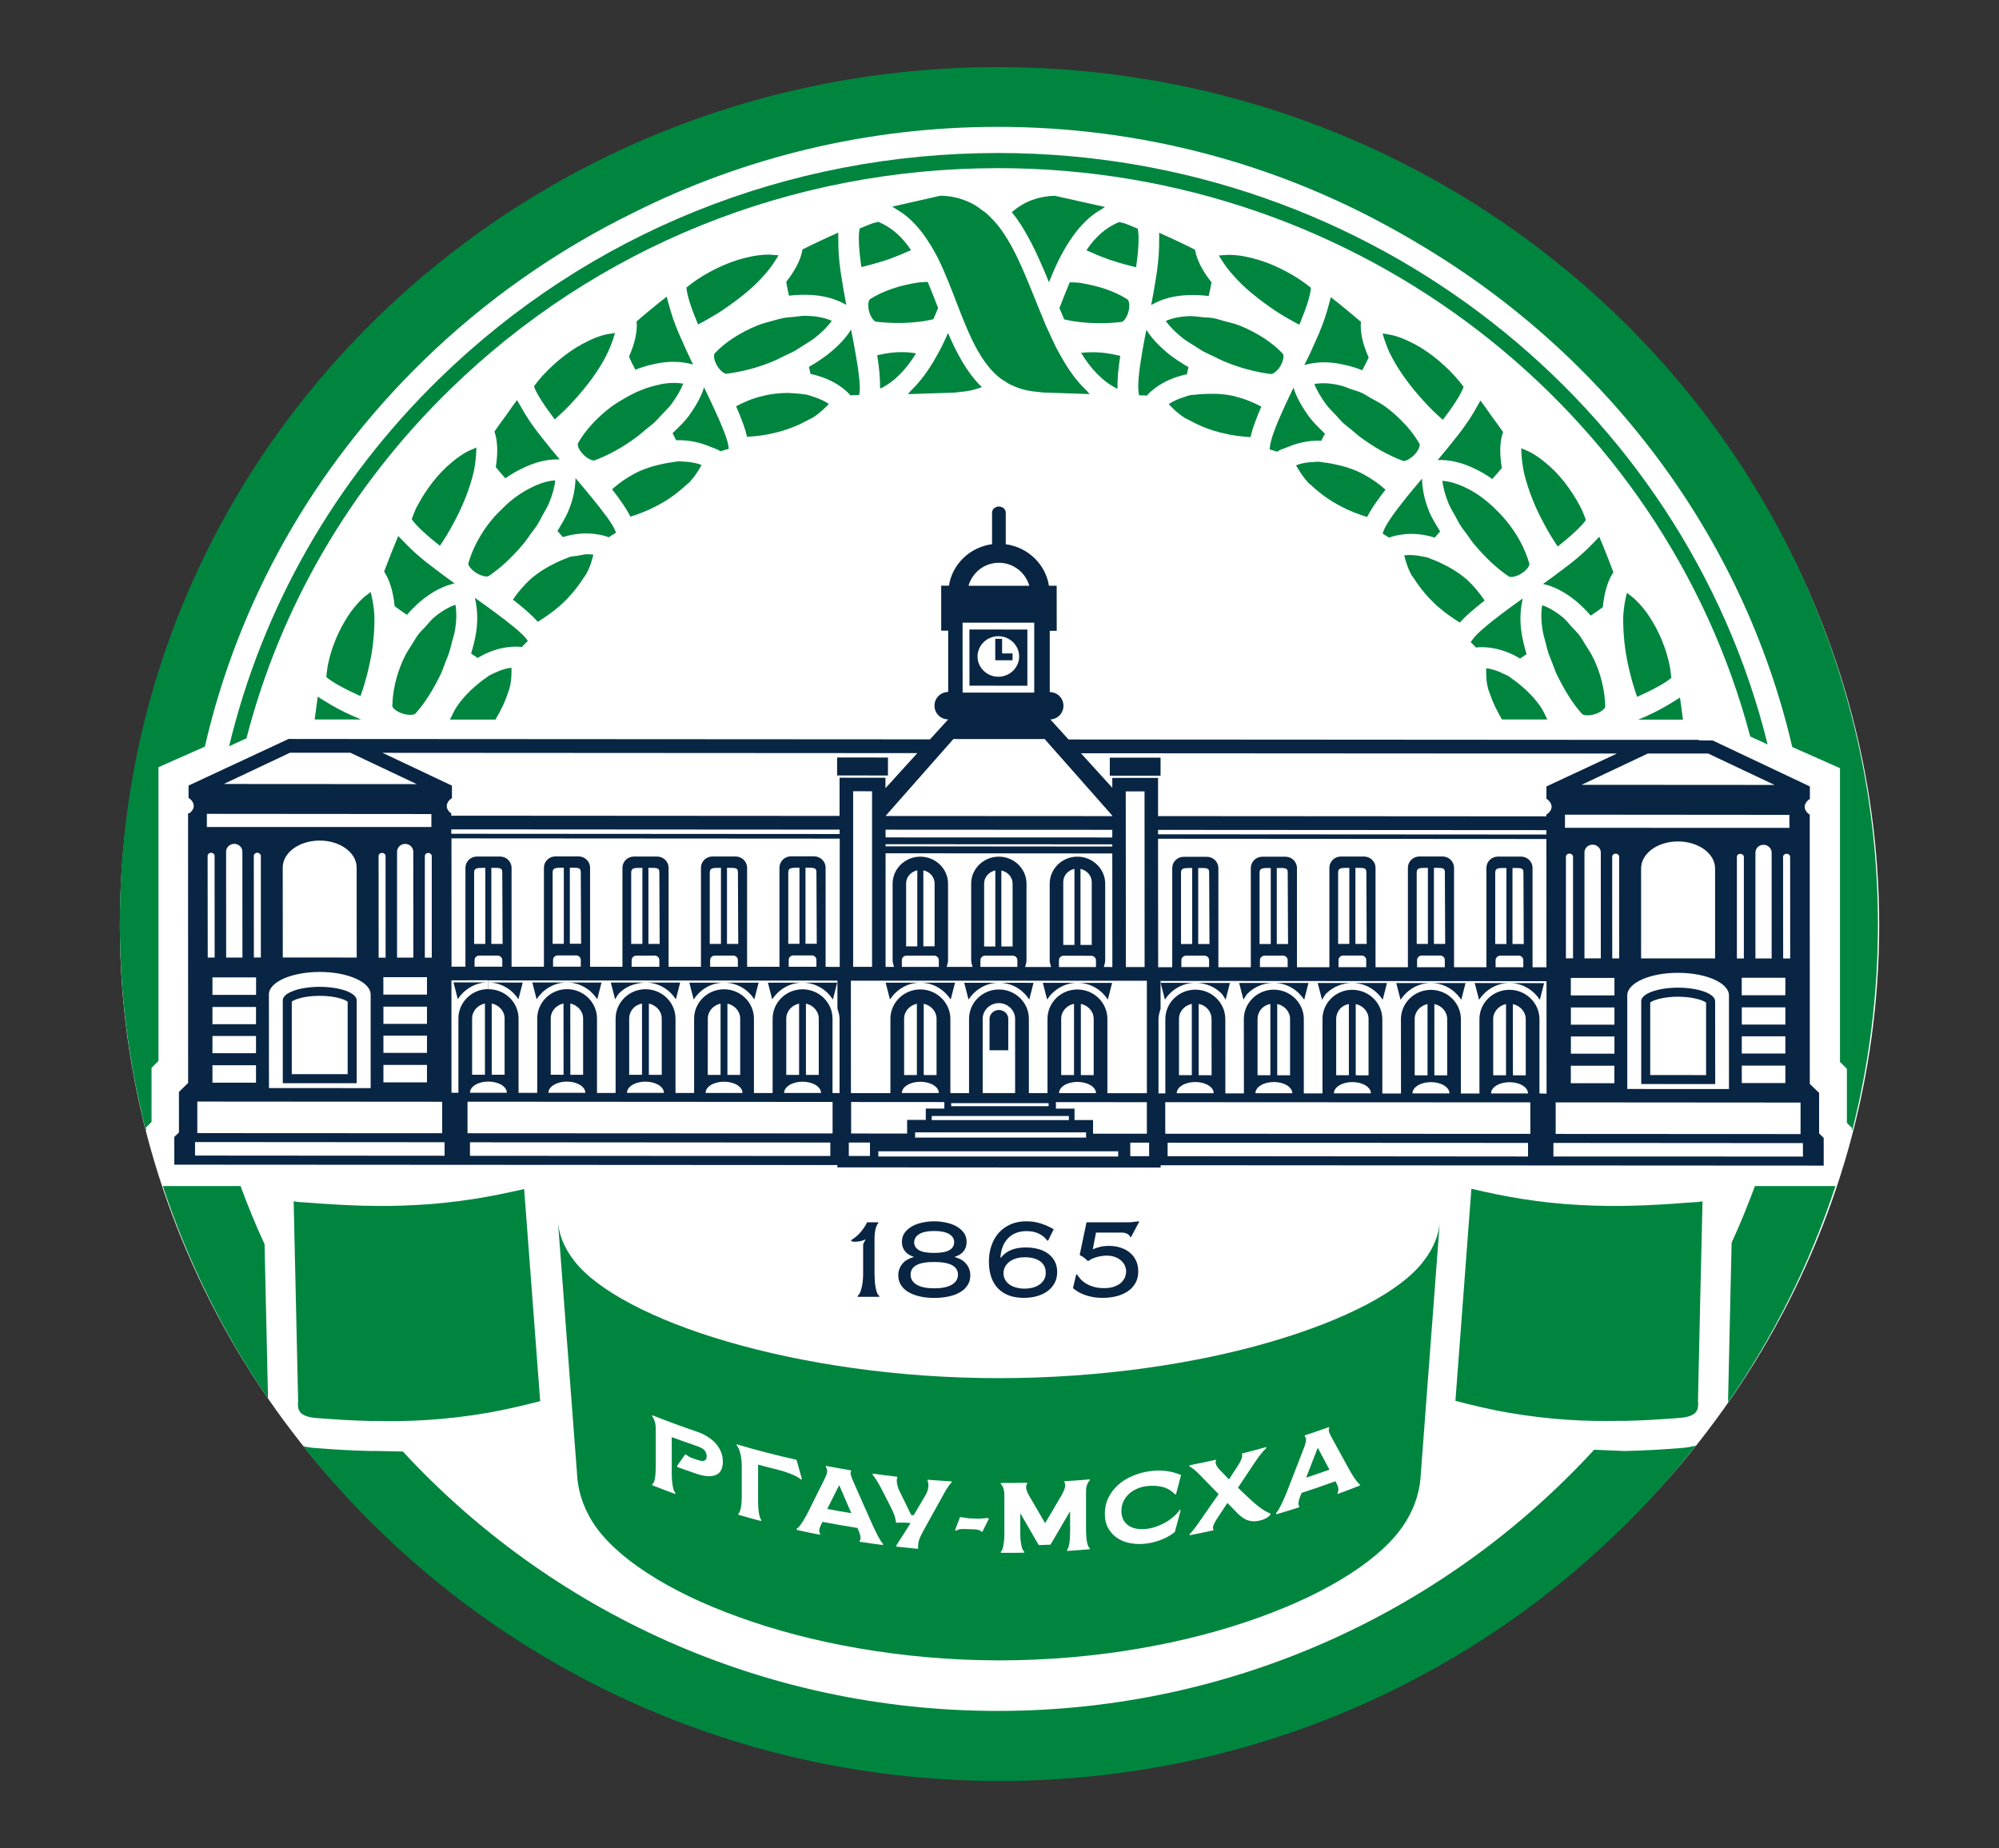 <?xml version="1.0" encoding="utf-8"?>
<!-- Generator: Adobe Illustrator 27.6.1, SVG Export Plug-In . SVG Version: 6.00 Build 0)  -->
<svg version="1.1" id="Layer_1" xmlns="http://www.w3.org/2000/svg" xmlns:xlink="http://www.w3.org/1999/xlink" x="0px" y="0px"
	 viewBox="0 0 318.03 294" style="enable-background:new 0 0 318.03 294;" xml:space="preserve">
<rect x="0" y="0" width="318.03" height="294" fill="#333333" stroke="none"/>
<style type="text/css">
	.st0{fill:#092544;}
	.st1{fill:#80B941;}
	.st2{fill:#FFFFFF;}
	.st3{fill:#00853F;}
	.st4{display:none;}
	.st5{display:inline;fill-rule:evenodd;clip-rule:evenodd;fill:#00853F;}
	.st6{display:inline;fill-rule:evenodd;clip-rule:evenodd;fill:#FFFFFF;}
	.st7{display:inline;}
	.st8{fill-rule:evenodd;clip-rule:evenodd;fill:#FFFFFF;}
	.st9{fill:#231F20;}
</style>
<g>
	<g>
		<g>
			<ellipse class="st2" cx="159.02" cy="147.21" rx="139.95" ry="135.52"/>
			<g>
				<path class="st3" d="M147.01,51.08c0.51-0.07,0.98-0.2,1.48-0.3c0.25-0.59,0.51-1.17,0.76-1.78c0-0.01-0.01-0.02-0.01-0.04
					c-0.55-1.43-1.09-2.79-1.65-4.12c-0.49,0.04-0.98,0.03-1.48,0.1c-3.02,0.45-5.67,1.36-7.65,2.62c-0.27,0.17-0.42,0.85-0.25,1.72
					c0,0.02,0.01,0.04,0.01,0.07c0.25,1.12,0.86,1.78,1.12,1.82C141.88,51.48,144.54,51.45,147.01,51.08z"/>
				<path class="st3" d="M144.94,39.79c-1.35-2.02-3.01-3.59-5.21-4.5c-0.3,0.09-0.6,0.13-0.9,0.23c-0.72,0.26-1.41,0.55-2.07,0.84
					c-0.26,1.29-0.08,3.61,0.27,6.12c1.32-0.31,2.74-0.7,4.33-1.22C142.73,40.75,143.88,40.27,144.94,39.79z"/>
				<path class="st3" d="M144.02,56.03c-1.71-0.06-3.19,0.17-4.46,0.49c0.32,2.02,0.49,3.75,0.44,5.21
					c0.06,0.01,0.11,0.03,0.17,0.04c2.29-1.17,4.07-3.12,5.57-5.56C145.16,56.15,144.58,56.02,144.02,56.03z"/>
				<path class="st3" d="M128.53,46.9c2.33,0.05,4.47,0.64,6.11,1.6c-0.14-0.71-0.27-1.42-0.39-2.12c-0.1-0.57-0.19-1.13-0.28-1.69
					c-0.09-0.56-0.18-1.12-0.26-1.65c-0.25-1.77-0.35-3.37-0.34-4.82c0-0.4-0.03-0.85,0-1.22c-1.03,0.45-1.97,0.89-2.91,1.33
					c-0.93,0.43-1.84,0.88-2.7,1.31c-0.03,0.01-0.06,0.03-0.08,0.04l-0.01,0.06c-0.29,1.6-1.19,3.34-2.59,5.09
					c0.12,0.71,0.26,1.44,0.44,2.21C126.53,46.92,127.54,46.87,128.53,46.9z"/>
				<path class="st3" d="M135.76,54.28c-0.12-0.63-0.24-1.25-0.36-1.86c-0.8,1.32-2.03,2.64-3.73,3.98
					c-0.89,0.69-1.9,1.34-2.97,1.97c0.1,0.39,0.17,0.75,0.25,1.12c0.03,0.01,0.08,0.01,0.11,0.02l0.07,0.01
					c1.86,0.43,3.43,1.13,4.67,2.03c0.54,0.39,1.05,0.82,1.45,1.29l0.05,0.05c0.44-0.01,0.9-0.05,1.33-0.05
					c0.02,0,0.03-0.01,0.05-0.01c0.02-0.05,0.03-0.17,0.04-0.24c0.23-1.02-0.13-3.71-0.65-6.6
					C135.98,55.43,135.87,54.86,135.76,54.28z"/>
				<path class="st3" d="M114.92,49.37c2.95-2.01,5.03-3.74,6.51-5.44c0.02-0.02,0.04-0.05,0.06-0.07c0.71-0.76,1.26-1.5,1.72-2.21
					c0.23-0.35,0.48-0.71,0.64-1.05c-0.11-0.02-0.24,0-0.35-0.01c-0.56-0.06-1.15-0.11-1.78-0.07c-0.76,0.04-1.56,0.14-2.37,0.32
					c-2.7,0.54-5.67,1.81-8.37,3.58c-0.63,0.43-1.21,0.87-1.77,1.32c0.08,1.31,0.86,3.53,1.85,5.88
					C112.3,50.97,113.59,50.23,114.92,49.37z"/>
				<path class="st3" d="M120.45,51.79c-2.77,1.15-5.1,2.67-6.72,4.4c-0.21,0.21-0.18,0.89,0.18,1.64c0.01,0.02,0.02,0.05,0.03,0.07
					c0.53,1.07,1.28,1.55,1.62,1.56c2.49-0.31,5.05-0.99,7.38-1.96c0.65-0.26,1.21-0.58,1.82-0.87c0.51-0.24,1.05-0.47,1.53-0.73
					c0.53-0.29,0.99-0.61,1.48-0.92c0.63-0.4,1.3-0.79,1.84-1.21c1.21-0.95,2.12-1.87,2.72-2.74c-1.07-0.47-2.43-0.75-3.87-0.78
					h-0.02c-0.16-0.01-0.33-0.01-0.5-0.01c-0.49,0-1.02,0.12-1.53,0.16c-0.57,0.05-1.12,0.08-1.7,0.18
					c-0.54,0.1-1.08,0.26-1.63,0.41C122.19,51.23,121.31,51.45,120.45,51.79z"/>
				<path class="st3" d="M129.41,63.12c-0.33-0.11-0.63-0.23-0.99-0.32c-0.21-0.04-0.47-0.07-0.7-0.1c-0.5-0.07-1.04-0.12-1.65-0.15
					c-0.25-0.01-0.48-0.04-0.75-0.04c-1.23,0-2.61,0.13-4.07,0.51c-1.48,0.34-2.85,0.92-4.14,1.61c0.41,0.93,0.76,1.8,1.06,2.63
					c0.1,0.28,0.2,0.56,0.29,0.83c0.16,0.49,0.28,0.96,0.39,1.4c1.49-0.09,2.94-0.26,4.27-0.6c2.03-0.46,3.87-1.2,5.48-2.1
					c0.22-0.12,0.49-0.22,0.7-0.35c0.84-0.54,1.47-1.08,2-1.61c0.19-0.19,0.41-0.38,0.56-0.57c-0.53-0.38-1.22-0.7-1.97-0.98
					C129.74,63.22,129.57,63.17,129.41,63.12z"/>
				<path class="st3" d="M101.08,58.81c0.98-0.38,1.94-0.67,2.89-0.87c2.23-0.54,4.45-0.49,6.29,0.05
					c-0.32-0.66-0.62-1.31-0.92-1.94c-0.25-0.53-0.47-1.04-0.7-1.56c-0.23-0.51-0.47-1.04-0.68-1.53c-0.7-1.66-1.21-3.18-1.57-4.58
					c-0.1-0.39-0.25-0.82-0.32-1.19c-0.85,0.66-1.61,1.28-2.39,1.92c-0.81,0.66-1.6,1.32-2.34,1.97c-0.02,0.02-0.04,0.03-0.06,0.05
					l0.01,0.07c0.12,1.59-0.29,3.42-1.22,5.54C100.36,57.41,100.7,58.1,101.08,58.81z"/>
				<path class="st3" d="M113.58,64.93c-0.24-0.53-0.49-1.05-0.74-1.58c-0.28-0.59-0.56-1.17-0.83-1.74
					c-0.42,1.41-1.24,2.93-2.57,4.75c-0.73,0.92-1.6,1.73-2.44,2.56c0.21,0.39,0.39,0.76,0.58,1.13c0.05,0,0.11-0.01,0.17-0.02h0
					c1.93-0.04,3.65,0.37,5.18,1.01c0.54,0.23,1.14,0.38,1.6,0.69l0.09,0.06c0.43-0.12,0.88-0.27,1.31-0.38
					c0.01-0.06-0.02-0.17-0.02-0.25C115.86,70.12,114.82,67.61,113.58,64.93z"/>
				<path class="st3" d="M91.97,70.49c-0.13,0.22-0.01,0.82,0.57,1.53c0.01,0.02,0.03,0.03,0.04,0.05c0.8,0.94,1.73,1.26,2.01,1.17
					c2.29-0.86,4.59-2.14,6.64-3.68c0.54-0.38,1.03-0.84,1.54-1.26c0.44-0.36,0.9-0.69,1.31-1.07c0.43-0.4,0.8-0.84,1.2-1.26
					c0.51-0.54,1.05-1.05,1.5-1.62c0.93-1.29,1.56-2.38,1.91-3.32c-0.46-0.08-0.94-0.12-1.46-0.12c-0.8,0-1.66,0.1-2.51,0.31
					l-0.06,0.01c-0.62,0.13-1.27,0.32-1.92,0.55c-0.52,0.18-1.05,0.4-1.58,0.64c-0.5,0.23-0.99,0.5-1.49,0.77
					c-0.78,0.44-1.56,0.91-2.33,1.45C95.02,66.38,93.1,68.46,91.97,70.49z"/>
				<path class="st3" d="M91.4,63.62c2.15-2.37,3.81-4.68,4.95-6.85c0.01-0.02,0.01-0.03,0.02-0.05c0.49-0.95,0.83-1.79,1.1-2.57
					c0.14-0.41,0.29-0.83,0.36-1.19c-0.11,0.01-0.24,0.06-0.35,0.07c-0.56,0.07-1.14,0.17-1.74,0.35c-0.73,0.22-1.48,0.52-2.2,0.89
					c-2.44,1.14-4.98,3.08-7.21,5.49c-0.49,0.55-0.95,1.11-1.38,1.69c0.42,1.24,1.76,3.23,3.31,5.27
					C89.35,65.75,90.42,64.72,91.4,63.62z"/>
				<path class="st3" d="M108.94,73.45c-0.35-0.02-0.69-0.07-1.06-0.06c-0.22,0.01-0.46,0.09-0.68,0.11
					c-0.54,0.05-1.08,0.16-1.63,0.27c-1.57,0.32-3.14,0.79-4.6,1.56c-1.36,0.72-2.57,1.59-3.6,2.51c0.63,0.79,1.18,1.54,1.67,2.26
					c0.18,0.27,0.35,0.53,0.51,0.78c0.29,0.45,0.53,0.89,0.75,1.31c1.37-0.43,2.74-0.95,4.03-1.64c1.84-0.92,3.42-2.07,4.82-3.38
					c0.18-0.17,0.39-0.3,0.56-0.47c0.66-0.73,1.13-1.4,1.51-2.05c0.13-0.23,0.3-0.46,0.39-0.68c-0.63-0.25-1.36-0.4-2.14-0.49
					C109.3,73.45,109.12,73.46,108.94,73.45z"/>
				<path class="st3" d="M78.88,74.31c0.46,0.58,0.97,1.17,1.52,1.78c0.85-0.6,1.72-1.12,2.6-1.53c2.1-1.07,4.19-1.55,6.05-1.47
					c-0.47-0.55-0.92-1.11-1.37-1.65c-0.37-0.45-0.72-0.89-1.07-1.33c-0.35-0.44-0.72-0.89-1.04-1.31c-1.11-1.45-1.99-2.8-2.69-4.08
					c-0.2-0.36-0.46-0.75-0.61-1.09c-0.68,0.87-1.27,1.78-1.91,2.66c-0.57,0.77-1.13,1.54-1.67,2.32c-0.01,0.01-0.02,0.02-0.03,0.03
					l0,0.01C79.18,70.14,79.24,71.98,78.88,74.31z"/>
				<path class="st3" d="M96.44,82.09L96.44,82.09c-0.68-0.93-1.51-1.97-2.39-3.05c-0.37-0.45-0.74-0.9-1.12-1.35
					c-0.47-0.56-0.93-1.1-1.37-1.63c-0.03,1.59-0.34,3.34-1.18,5.36c-0.47,1.05-1.1,2.04-1.69,3.05c0.31,0.33,0.58,0.65,0.86,0.98
					c0.06-0.02,0.11-0.04,0.17-0.06c1.7-0.51,3.43-0.64,5-0.43c0.71,0.09,1.39,0.23,2.02,0.47l0.1,0.04
					c0.39-0.23,0.77-0.5,1.16-0.72c-0.01-0.06-0.06-0.16-0.08-0.23C97.74,83.99,97.21,83.14,96.44,82.09z"/>
				<path class="st3" d="M75.56,91c0.03,0.02,0.06,0.05,0.1,0.07c0.96,0.64,1.88,0.73,2.08,0.57c1.86-1.23,3.72-2.96,5.57-5.17
					c0.41-0.49,0.76-1.04,1.14-1.56c0.33-0.46,0.69-0.89,1-1.37c0.32-0.5,0.56-1.01,0.84-1.52c0.35-0.64,0.74-1.27,1.03-1.92
					c0.57-1.37,0.92-2.62,1.01-3.68c-1.15,0.07-2.49,0.46-3.82,1.15l-0.04,0.02c-0.56,0.27-1.13,0.6-1.7,0.97
					c-0.46,0.3-0.92,0.64-1.38,1.01c-0.43,0.34-0.84,0.72-1.25,1.12c-0.64,0.61-1.27,1.25-1.86,1.95c-1.76,2.1-3.09,4.58-3.77,6.98
					C74.44,89.81,74.75,90.42,75.56,91z"/>
				<path class="st3" d="M69.98,86.83c0.81-1.18,1.57-2.43,2.24-3.73c1.38-2.53,2.45-5.23,3.1-7.84c0-0.01,0-0.02,0.01-0.03
					c0.23-1.07,0.34-1.97,0.4-2.8c0.03-0.43,0.07-0.87,0.05-1.24c-0.1,0.04-0.21,0.11-0.32,0.15c-0.52,0.2-1.05,0.44-1.6,0.77
					c-0.64,0.39-1.3,0.86-1.94,1.4c-2.09,1.7-4.06,4.18-5.56,7.03l-0.01,0.01c-0.35,0.65-0.57,1.35-0.85,2.04
					C66.25,83.7,68,85.25,69.98,86.83z"/>
				<path class="st3" d="M92.11,88.37c-0.13,0.02-0.25,0.03-0.38,0.06c-0.36,0.07-0.7,0.05-1.06,0.16l-0.04,0.01
					c-0.2,0.05-0.4,0.19-0.6,0.25c-0.5,0.17-1.01,0.4-1.53,0.65c-1.38,0.66-2.77,1.48-4.11,2.64c-1.1,1.02-2.03,2.13-2.79,3.25
					c0.82,0.63,1.56,1.24,2.23,1.83c0.25,0.22,0.49,0.44,0.71,0.65c0.38,0.36,0.71,0.71,1.02,1.05c1.16-0.71,2.33-1.53,3.52-2.56
					c1.49-1.32,2.73-2.82,3.76-4.43c0.13-0.2,0.3-0.39,0.42-0.6c0.45-0.82,0.74-1.61,0.94-2.35c0.07-0.25,0.16-0.51,0.2-0.74
					c-0.34-0.05-0.69-0.07-1.06-0.07C92.96,88.18,92.53,88.31,92.11,88.37z"/>
				<path class="st3" d="M64.74,97.81c0.66-0.76,1.37-1.47,2.11-2.11l0.01-0.01c1.84-1.55,3.7-2.5,5.46-2.88
					c-0.59-0.43-1.17-0.85-1.74-1.27c-0.47-0.35-0.91-0.69-1.36-1.03c-0.45-0.34-0.91-0.68-1.33-1.01
					c-1.41-1.12-2.58-2.19-3.57-3.24c-0.31-0.33-0.69-0.67-0.95-1c-0.38,0.88-0.76,1.82-1.14,2.77c-0.36,0.9-0.73,1.87-1.1,2.85
					c-0.01,0.02-0.01,0.03-0.02,0.05l0.06,0.09c0.86,1.35,1.39,3.18,1.62,5.42C63.4,96.89,64.05,97.35,64.74,97.81z"/>
				<path class="st3" d="M81.86,99.83c-0.01-0.01-0.02-0.02-0.03-0.03c-0.9-0.74-1.98-1.57-3.12-2.41
					c-0.47-0.35-0.94-0.69-1.41-1.03c-0.6-0.43-1.18-0.85-1.75-1.26c0.38,1.63,0.52,3.47,0.2,5.49c-0.16,1.06-0.45,2.2-0.8,3.37
					c0.37,0.24,0.7,0.48,1.04,0.71c0.05-0.03,0.1-0.07,0.16-0.1c1.56-0.9,3.11-1.43,4.61-1.61c0.75-0.09,1.48-0.13,2.19-0.04
					l0.06,0.01c0.32-0.32,0.67-0.67,0.96-0.97c-0.02-0.05-0.1-0.14-0.14-0.21C83.53,101.3,82.83,100.63,81.86,99.83z"/>
				<path class="st3" d="M171.67,44.98c-0.49-0.07-0.98-0.03-1.48-0.07c-0.55,1.31-1.09,2.66-1.63,4.08c0,0.01-0.01,0.02-0.01,0.03
					c0.25,0.61,0.51,1.2,0.76,1.79c0.49,0.09,0.95,0.22,1.46,0.29c2.49,0.38,5.15,0.41,7.71,0.11c0.23-0.03,0.86-0.7,1.1-1.83
					c0,0,0-0.01,0-0.01c0.19-0.89,0.03-1.59-0.24-1.76C177.37,46.34,174.72,45.44,171.67,44.98z"/>
				<path class="st3" d="M173.78,56.04c-0.63-0.01-1.21,0.03-1.78,0.09c1.51,2.48,3.32,4.47,5.64,5.66
					c0.06-0.01,0.11-0.02,0.16-0.03c-0.05-1.44,0.11-3.15,0.43-5.14c-1.44-0.36-2.91-0.6-4.38-0.58H173.78z"/>
				<path class="st3" d="M181.01,36.39c-0.66-0.3-1.35-0.59-2.07-0.85c-0.29-0.1-0.59-0.13-0.88-0.22c-2.21,0.9-3.87,2.47-5.22,4.5
					c1.08,0.49,2.25,0.98,3.65,1.49c1.55,0.51,2.95,0.9,4.26,1.21C181.1,40,181.28,37.68,181.01,36.39z"/>
				<path class="st3" d="M192.29,47.09c0.18-0.76,0.34-1.48,0.46-2.18c-1.39-1.72-2.31-3.47-2.62-5.11l-0.02-0.08
					c-0.02-0.01-0.05-0.02-0.07-0.04c-0.88-0.44-1.8-0.89-2.72-1.32c-0.95-0.44-1.89-0.89-2.91-1.33c0.03,0.37,0,0.82,0,1.23
					c0.02,1.45-0.09,3.05-0.33,4.81c-0.07,0.53-0.17,1.09-0.26,1.65c-0.09,0.56-0.18,1.11-0.28,1.69c-0.12,0.7-0.25,1.4-0.39,2.11
					c1.64-0.97,3.75-1.54,6.13-1.58C190.26,46.91,191.27,46.96,192.29,47.09z"/>
				<path class="st3" d="M188.83,59.55c0.08-0.38,0.15-0.74,0.25-1.14c-1.06-0.62-2.07-1.26-2.96-1.95c-1.75-1.41-2.95-2.71-3.74-4
					c-0.12,0.6-0.24,1.23-0.36,1.86c-0.11,0.57-0.21,1.15-0.31,1.73c-0.47,2.75-0.78,5.32-0.54,6.51c0.02,0.1,0.03,0.24,0.06,0.32
					c0.4,0.01,0.83,0.04,1.24,0.05l0.05-0.06c0.4-0.47,0.9-0.88,1.44-1.27c1.25-0.9,2.82-1.6,4.68-2.02
					C188.71,59.57,188.78,59.56,188.83,59.55z"/>
				<path class="st3" d="M196.54,63.07c-1.53-0.4-3.18-0.47-4.82-0.4c-0.55,0.02-1.1,0.05-1.64,0.13c-0.24,0.03-0.49,0.01-0.73,0.06
					c-0.35,0.08-0.65,0.2-0.97,0.31c-0.16,0.05-0.32,0.09-0.47,0.15c-0.74,0.27-1.43,0.59-1.97,0.97c0.15,0.19,0.37,0.39,0.56,0.58
					c0.53,0.54,1.16,1.08,2.02,1.63c0.21,0.13,0.45,0.21,0.66,0.33c1.63,0.91,3.44,1.64,5.44,2.09c1.39,0.36,2.85,0.53,4.33,0.62
					c0.1-0.44,0.22-0.89,0.37-1.37c0.09-0.27,0.18-0.55,0.29-0.84c0.3-0.83,0.65-1.7,1.06-2.64c-1.27-0.68-2.64-1.25-4.11-1.6
					L196.54,63.07z"/>
				<path class="st3" d="M189.37,50.29c-1.49,0.03-2.84,0.3-3.9,0.77c0.59,0.85,1.49,1.77,2.74,2.77c0.54,0.42,1.2,0.8,1.82,1.19
					c0.49,0.31,0.94,0.63,1.48,0.92c0.48,0.26,1.02,0.49,1.53,0.73c0.6,0.29,1.17,0.61,1.81,0.86c2.34,0.98,4.9,1.67,7.42,1.98
					c0.24-0.03,1.05-0.48,1.58-1.55c0.01-0.02,0.01-0.03,0.02-0.04c0.37-0.77,0.4-1.47,0.2-1.67c-1.62-1.73-3.94-3.25-6.74-4.42
					c-0.86-0.34-1.74-0.54-2.62-0.77c-0.55-0.14-1.08-0.34-1.62-0.44c-0.59-0.11-1.13-0.1-1.71-0.15
					C190.71,50.41,190,50.28,189.37,50.29z"/>
				<path class="st3" d="M196.31,43.91C196.32,43.92,196.32,43.92,196.31,43.91c1.49,1.72,3.56,3.46,6.58,5.53
					c1.32,0.85,2.6,1.58,3.83,2.22c0.98-2.35,1.76-4.57,1.84-5.88c-0.57-0.45-1.15-0.89-1.79-1.32c-2.73-1.78-5.63-3.03-8.35-3.58
					l-0.03-0.01c-0.77-0.17-1.54-0.27-2.28-0.31c-0.65-0.04-1.26,0-1.85,0.06c-0.11,0.01-0.23,0-0.34,0.01
					c0.16,0.33,0.41,0.68,0.63,1.03C195.03,42.41,195.59,43.15,196.31,43.91z"/>
				<path class="st3" d="M210.21,70.12c0.19-0.37,0.36-0.74,0.58-1.12c-0.82-0.82-1.66-1.61-2.38-2.51
					c-1.36-1.87-2.19-3.4-2.62-4.82c-0.27,0.56-0.55,1.14-0.83,1.73c-0.25,0.53-0.49,1.06-0.74,1.59c-1.16,2.55-2.12,4.96-2.19,6.18
					c-0.01,0.1-0.04,0.24-0.03,0.33c0.41,0.11,0.79,0.24,1.19,0.36l0.07-0.05c0.45-0.31,1.06-0.46,1.6-0.69
					c1.53-0.65,3.26-1.07,5.19-1.01C210.1,70.11,210.15,70.12,210.21,70.12z"/>
				<path class="st3" d="M207.52,58.07c1.86-0.55,4.09-0.59,6.33-0.04c0.94,0.19,1.9,0.49,2.88,0.87c0.38-0.7,0.71-1.37,1.02-2.02
					c-0.94-2.12-1.37-3.97-1.24-5.59l0.01-0.08c-0.02-0.02-0.04-0.03-0.06-0.05c-0.75-0.65-1.53-1.31-2.32-1.95
					c-0.79-0.65-1.57-1.29-2.42-1.94c-0.07,0.37-0.21,0.8-0.31,1.19c-0.36,1.4-0.87,2.92-1.57,4.59c-0.21,0.49-0.45,1.02-0.68,1.53
					c-0.23,0.51-0.45,1.02-0.7,1.56C208.15,56.75,207.84,57.41,207.52,58.07z"/>
				<path class="st3" d="M216.83,75.4c-1.47-0.78-3.04-1.25-4.61-1.57c-0.55-0.11-1.09-0.22-1.63-0.26
					c-0.22-0.02-0.46-0.1-0.67-0.11c-0.37-0.02-0.71,0.03-1.06,0.05c-0.17,0.01-0.34,0.01-0.5,0.02c-0.78,0.09-1.52,0.23-2.16,0.49
					c0.09,0.21,0.26,0.45,0.39,0.67c0.37,0.64,0.85,1.32,1.55,2.11c0.15,0.15,0.34,0.27,0.49,0.42c1.38,1.29,2.98,2.46,4.8,3.38
					c1.31,0.69,2.69,1.21,4.06,1.65c0.22-0.42,0.46-0.85,0.75-1.3c0.16-0.26,0.33-0.52,0.52-0.79c0.49-0.72,1.04-1.47,1.67-2.26
					C219.4,76.98,218.19,76.12,216.83,75.4z"/>
				<path class="st3" d="M221.44,56.82c0,0.01,0.01,0.01,0.01,0.02c1.15,2.19,2.86,4.56,4.95,6.85c0.98,1.1,2.05,2.14,3.15,3.1
					c1.55-2.04,2.89-4.02,3.3-5.26c-0.44-0.57-0.9-1.14-1.39-1.69c-2.2-2.4-4.74-4.34-7.13-5.46l-0.05-0.02
					c-0.71-0.36-1.44-0.65-2.15-0.87c-0.62-0.19-1.22-0.3-1.81-0.38c-0.11-0.01-0.24-0.06-0.35-0.07c0.07,0.36,0.22,0.78,0.36,1.18
					C220.59,55.02,220.93,55.88,221.44,56.82z"/>
				<path class="st3" d="M215,61.93c-0.63-0.22-1.27-0.52-1.88-0.64c-1.43-0.35-2.83-0.41-4.01-0.2c0.35,0.94,0.99,2.05,1.96,3.37
					c0.44,0.55,0.96,1.05,1.44,1.57c0.4,0.42,0.76,0.87,1.19,1.27c0.41,0.38,0.87,0.71,1.31,1.07c0.5,0.41,0.97,0.86,1.5,1.23
					c2.13,1.59,4.44,2.87,6.71,3.72c0.24,0.09,1.16-0.22,1.96-1.15c0.02-0.03,0.04-0.05,0.07-0.08c0.57-0.7,0.69-1.3,0.58-1.49
					c-1.15-2.05-3.07-4.14-5.41-5.9c-0.78-0.55-1.56-0.95-2.34-1.38c-0.49-0.27-0.97-0.61-1.46-0.83
					C216.07,62.23,215.54,62.12,215,61.93z"/>
				<path class="st3" d="M228.11,85.48c0.04,0.01,0.09,0.03,0.14,0.05c0.28-0.32,0.55-0.64,0.86-0.98c-0.59-0.99-1.21-1.97-1.67-3
					c-0.86-2.07-1.17-3.83-1.2-5.42c-0.45,0.53-0.91,1.07-1.37,1.64c-0.37,0.45-0.74,0.9-1.11,1.35c-0.87,1.08-1.67,2.12-2.33,3.07
					c0,0,0,0.01-0.01,0.01c-0.67,0.96-1.15,1.78-1.34,2.37c-0.03,0.1-0.1,0.23-0.11,0.32c0.34,0.2,0.68,0.44,1.03,0.64l0.08-0.03
					c0.63-0.24,1.31-0.38,2.02-0.47C224.65,84.81,226.37,84.95,228.11,85.48z"/>
				<path class="st3" d="M231.18,70.19c-0.35,0.44-0.69,0.88-1.07,1.33c-0.45,0.54-0.91,1.1-1.38,1.66
					c1.87-0.08,3.97,0.41,6.09,1.48c0.87,0.41,1.73,0.93,2.59,1.54c0.55-0.59,1.05-1.18,1.52-1.74c-0.38-2.37-0.33-4.22,0.19-5.7
					l0.01-0.02c0-0.01-0.01-0.01-0.01-0.02c-0.54-0.78-1.1-1.55-1.67-2.32c-0.65-0.89-1.25-1.82-1.93-2.68
					c-0.16,0.34-0.41,0.73-0.61,1.09c-0.7,1.28-1.58,2.62-2.69,4.07C231.89,69.3,231.53,69.75,231.18,70.19z"/>
				<path class="st3" d="M233.4,92.22c-1.34-1.15-2.73-1.97-4.11-2.62c-0.51-0.24-1.02-0.48-1.52-0.64c-0.2-0.07-0.4-0.2-0.59-0.25
					c-0.37-0.11-0.72-0.15-1.08-0.22c-0.17-0.03-0.35-0.08-0.52-0.1c-0.77-0.1-1.51-0.14-2.17-0.04c0.04,0.23,0.13,0.49,0.2,0.74
					c0.2,0.75,0.49,1.55,0.96,2.41c0.11,0.18,0.27,0.36,0.39,0.54c1,1.57,2.28,3.11,3.79,4.45c1.18,1.03,2.35,1.84,3.51,2.55
					c0.29-0.33,0.61-0.67,0.97-1.01c0.23-0.22,0.48-0.45,0.74-0.67c0.67-0.59,1.41-1.2,2.23-1.83
					C235.42,94.38,234.52,93.26,233.4,92.22z"/>
				<path class="st3" d="M242.49,75.34c0,0.02,0.01,0.04,0.01,0.06c0.66,2.61,1.72,5.31,3.06,7.76c0.68,1.31,1.44,2.58,2.27,3.78
					c1.97-1.57,3.72-3.12,4.48-4.22c-0.28-0.68-0.5-1.39-0.85-2.04c-1.54-2.92-3.46-5.35-5.54-7.04l-0.03-0.02
					c-0.63-0.53-1.26-0.98-1.89-1.37c-0.56-0.34-1.11-0.59-1.65-0.8c-0.1-0.04-0.22-0.12-0.32-0.15c-0.02,0.36,0.02,0.8,0.05,1.22
					C242.14,73.35,242.26,74.26,242.49,75.34z"/>
				<path class="st3" d="M236.42,79.65c-0.45-0.37-0.91-0.7-1.37-1.01c-0.57-0.37-1.14-0.71-1.71-0.98
					c-1.37-0.69-2.71-1.09-3.86-1.17c0.1,1.06,0.45,2.32,1.03,3.73c0.28,0.63,0.66,1.25,1.01,1.87c0.28,0.51,0.53,1.03,0.84,1.52
					c0.3,0.48,0.67,0.91,1,1.37c0.38,0.52,0.73,1.07,1.14,1.56c1.86,2.22,3.73,3.96,5.56,5.17c0.24,0.17,1.16,0.08,2.11-0.55
					c0.04-0.03,0.09-0.06,0.13-0.09c0.7-0.52,1.08-1.11,1.01-1.39c-0.66-2.37-2-4.85-3.76-6.94l0,0c-0.6-0.72-1.23-1.36-1.86-1.97
					C237.26,80.37,236.85,79.99,236.42,79.65z"/>
				<path class="st3" d="M241.69,104.68c0.05,0.03,0.1,0.07,0.14,0.09c0.34-0.23,0.67-0.47,1.04-0.71c-0.35-1.18-0.64-2.32-0.8-3.39
					c-0.32-2.05-0.18-3.86,0.2-5.47c-0.57,0.4-1.15,0.82-1.74,1.25c-0.47,0.34-0.94,0.69-1.41,1.04c-1.15,0.86-2.22,1.7-3.11,2.48
					c-0.02,0.02-0.04,0.04-0.06,0.05c-0.83,0.72-1.45,1.36-1.77,1.85c-0.06,0.09-0.16,0.21-0.2,0.29c0.27,0.27,0.57,0.57,0.85,0.85
					l0.05-0.01c0.7-0.09,1.44-0.05,2.18,0.04C238.56,103.24,240.13,103.76,241.69,104.68z"/>
				<path class="st3" d="M255.59,88.21c-0.39-0.97-0.77-1.94-1.16-2.83c-0.26,0.32-0.63,0.66-0.94,0.99
					c-0.99,1.05-2.17,2.12-3.58,3.24c-0.42,0.33-0.89,0.68-1.33,1.01c-0.45,0.34-0.89,0.68-1.36,1.02
					c-0.56,0.41-1.15,0.84-1.74,1.26c1.77,0.37,3.63,1.34,5.47,2.9c0.74,0.64,1.45,1.35,2.12,2.13c0.69-0.45,1.33-0.89,1.93-1.34
					c0.22-2.28,0.76-4.12,1.62-5.46l0.06-0.09c-0.01-0.02-0.01-0.03-0.02-0.05C256.31,90.04,255.95,89.1,255.59,88.21z"/>
				<path class="st3" d="M152.51,56.5c-0.43-0.8-0.83-1.6-1.21-2.44c-0.06-0.13-0.11-0.26-0.17-0.39c-0.1-0.23-0.2-0.46-0.3-0.69
					c-0.35,0.78-0.7,1.55-1.08,2.3c-0.27,0.54-0.57,1.05-0.86,1.57c-1.12,2-2.41,3.79-3.94,5.27c-0.19,0.18-0.33,0.41-0.52,0.58
					l7.17-0.23l0.03,0c0,0,0.01,0,0.01,0c0.35,0,0.62-0.08,0.95-0.1c1.35-0.09,2.55-0.36,3.62-0.79c-0.3-0.29-0.6-0.59-0.88-0.91
					C154.24,59.42,153.31,58.01,152.51,56.5z"/>
				<path class="st3" d="M163.58,37.72c0.68,1.24,1.31,2.54,1.9,3.88c0.25,0.56,0.5,1.11,0.74,1.68c0.22,0.53,0.43,1.07,0.65,1.6
					c0,0.01,0.01,0.02,0.01,0.03c0-0.01,0.01-0.02,0.01-0.03c0.24-0.58,0.48-1.16,0.73-1.74c0.26-0.58,0.51-1.16,0.79-1.73
					c0.01-0.02,0.02-0.04,0.03-0.06c0.26-0.53,0.55-1.04,0.83-1.55c0.26-0.47,0.55-0.92,0.83-1.36c1.01-1.56,2.17-2.97,3.59-4.11
					c0.48-0.38,1-0.72,1.53-1.03c0.16-0.09,0.3-0.21,0.46-0.29c0.04-0.02,0.08-0.05,0.12-0.08l-3.41-0.76l-4.55-1.02
					c-0.9,0-1.71,0.14-2.49,0.32c-1.69,0.4-3.13,1.2-4.39,2.3c0.05,0.06,0.11,0.11,0.16,0.17
					C162.05,35.08,162.83,36.37,163.58,37.72z"/>
				<path class="st3" d="M168.85,56.78c-0.28-0.49-0.56-0.98-0.82-1.49c-0.38-0.75-0.73-1.52-1.08-2.3
					c-0.16-0.36-0.34-0.69-0.5-1.06c-0.12-0.28-0.23-0.57-0.35-0.85c-0.17-0.4-0.33-0.8-0.49-1.2c-0.12-0.28-0.23-0.56-0.35-0.85
					c-0.19-0.46-0.38-0.92-0.56-1.38c-0.31-0.77-0.62-1.53-0.93-2.29c-0.22-0.53-0.44-1.06-0.66-1.58
					c-0.22-0.52-0.45-1.03-0.67-1.54c-1.05-2.33-2.2-4.48-3.57-6.25c-0.32-0.41-0.66-0.77-1.01-1.14c-0.36-0.38-0.73-0.75-1.12-1.08
					c-0.11-0.09-0.25-0.15-0.37-0.24l-0.76-0.56c-0.35-0.26-0.76-0.48-1.18-0.7c-1.41-0.68-2.98-1.12-4.84-1.13l-4.24,0.96
					l-3.4,0.77c0.05,0.03,0.09,0.06,0.14,0.09c0.15,0.08,0.29,0.19,0.44,0.28c0.54,0.32,1.07,0.66,1.56,1.05
					c1.42,1.14,2.58,2.55,3.59,4.11c0.29,0.45,0.57,0.89,0.83,1.36c0.29,0.51,0.57,1.02,0.83,1.55c0.01,0.02,0.02,0.05,0.03,0.07
					c0.28,0.56,0.54,1.14,0.79,1.72c0.25,0.57,0.49,1.15,0.73,1.73c0.01,0.01,0.01,0.03,0.02,0.04c0.28,0.69,0.55,1.37,0.81,2.06
					c0.12,0.31,0.24,0.62,0.36,0.93c0.15,0.39,0.3,0.76,0.44,1.14c0.08,0.21,0.17,0.43,0.25,0.64c0.2,0.53,0.41,1.05,0.62,1.56
					c0.21,0.51,0.42,1.01,0.64,1.5c1.3,2.96,2.77,5.53,4.86,7.28c0.4,0.33,0.84,0.6,1.29,0.87c0.04,0.03,0.08,0.06,0.12,0.08
					c0.4,0.24,0.84,0.43,1.29,0.62c1.06,0.44,2.27,0.71,3.62,0.8c0.33,0.02,0.61,0.1,0.96,0.1h0.05l7.15,0.24
					c-0.19-0.17-0.33-0.4-0.52-0.57C171.29,60.64,169.99,58.82,168.85,56.78z"/>
				<path class="st3" d="M79.31,106.77c-0.17,0.07-0.34,0.16-0.51,0.24c-0.33,0.15-0.66,0.27-0.99,0.46l-0.03,0.02
					c-0.17,0.1-0.33,0.27-0.5,0.38c-0.45,0.28-0.89,0.64-1.32,1c-1.16,0.96-2.29,2.09-3.28,3.53c-0.44,0.66-0.75,1.37-1.09,2.07
					h3.23h2.4h1.6c0.94-1.56,1.61-3,2.01-4.31c0.06-0.19,0.17-0.4,0.21-0.58c0.25-0.91,0.33-1.76,0.33-2.56c0-0.26,0.03-0.54,0-0.79
					C80.72,106.28,80.02,106.49,79.31,106.77z"/>
				<path class="st3" d="M59.23,95.35c-0.08-0.41-0.16-0.83-0.27-1.18c-0.08,0.05-0.17,0.15-0.25,0.21
					c-0.45,0.32-0.9,0.68-1.35,1.14c-0.52,0.53-1.05,1.15-1.57,1.85c-1.17,1.66-2.76,4.43-3.56,8.11l-0.01,0.05
					c-0.17,0.7-0.21,1.44-0.31,2.17c1.02,0.9,3.11,1.98,5.44,3.04c0.47-1.31,0.89-2.7,1.23-4.16c0.85-3.43,1.01-6.42,0.99-8.34
					c0-0.02,0-0.03,0-0.05C59.54,97.13,59.41,96.2,59.23,95.35z"/>
				<path class="st3" d="M72.42,100.08c0.22-1.41,0.23-2.75,0.04-3.87c-1.06,0.34-2.23,1.03-3.44,2.04
					c-0.47,0.41-0.87,0.95-1.31,1.42c-0.39,0.42-0.81,0.8-1.17,1.27c-0.34,0.45-0.6,0.94-0.9,1.41c-0.47,0.75-0.98,1.48-1.34,2.28
					c-1.48,3.06-1.84,5.87-1.88,7.7c0,0.21,0.47,0.76,1.46,1.13c0.01,0,0.03,0.01,0.04,0.01c1.17,0.42,2.02,0.22,2.15,0.07
					c1.44-1.58,2.77-3.65,4.09-6.38c0.28-0.62,0.46-1.19,0.69-1.78c0.21-0.53,0.45-1.07,0.61-1.58c0.19-0.58,0.31-1.12,0.45-1.68
					C72.11,101.43,72.33,100.72,72.42,100.08z"/>
				<path class="st3" d="M51.72,111.56c-0.39-0.25-0.84-0.49-1.17-0.74c-0.14,0.95-0.27,1.96-0.4,2.97
					c-0.03,0.23-0.06,0.44-0.09,0.67h0.19h1.97h3.48h1.76c-0.48-0.21-0.99-0.41-1.45-0.62C54.36,113.1,52.95,112.34,51.72,111.56z"
					/>
				<path class="st3" d="M265.59,105.67c-0.8-3.69-2.39-6.48-3.59-8.18c-0.5-0.68-1.01-1.27-1.52-1.79
					c-0.47-0.48-0.93-0.86-1.39-1.19c-0.08-0.06-0.17-0.16-0.25-0.21c-0.11,0.35-0.18,0.77-0.27,1.18c-0.17,0.86-0.3,1.79-0.33,2.87
					c0,0.02,0,0.03,0,0.05c-0.01,1.89,0.15,4.88,0.99,8.28c0.34,1.46,0.76,2.86,1.23,4.18c2.32-1.05,4.42-2.14,5.44-3.03
					C265.8,107.11,265.76,106.37,265.59,105.67z"/>
				<path class="st3" d="M241.85,108.96c-0.44-0.36-0.87-0.71-1.32-1c-0.17-0.11-0.33-0.28-0.5-0.38c-0.34-0.2-0.68-0.32-1.02-0.48
					c-0.16-0.08-0.33-0.17-0.49-0.23c-0.72-0.28-1.42-0.5-2.07-0.56c-0.03,0.25,0,0.53,0,0.79c0,0.8,0.07,1.65,0.31,2.51
					c0.05,0.21,0.17,0.45,0.24,0.66c0.42,1.3,1.07,2.69,1.96,4.19h1.51h2.46h3.24c-0.33-0.66-0.61-1.34-1.03-1.97
					C244.14,111.05,243.02,109.92,241.85,108.96z"/>
				<path class="st3" d="M253.51,104.75c-0.37-0.81-0.88-1.54-1.35-2.29c-0.3-0.48-0.56-0.97-0.9-1.42
					c-0.36-0.47-0.78-0.84-1.17-1.27c-0.44-0.48-0.84-1.02-1.31-1.43c-1.18-1.01-2.37-1.71-3.43-2.05c-0.19,1.1-0.18,2.43,0.05,3.86
					c0.09,0.65,0.31,1.37,0.49,2.06c0.14,0.55,0.26,1.09,0.45,1.68c0.17,0.51,0.41,1.05,0.62,1.58c0.24,0.61,0.42,1.19,0.71,1.82
					c1.34,2.73,2.66,4.8,4.03,6.29c0.2,0.23,1.1,0.36,2.19-0.02c0.04-0.01,0.07-0.03,0.1-0.04c0.94-0.36,1.4-0.89,1.4-1.14
					c-0.06-2.53-0.72-5.26-1.87-7.63L253.51,104.75z"/>
				<path class="st3" d="M267.67,113.9c-0.13-1-0.25-2-0.4-2.94c-0.34,0.25-0.78,0.49-1.17,0.74c-1.23,0.78-2.64,1.53-4.29,2.28
					c-0.37,0.17-0.78,0.33-1.16,0.5h1.38h3.68h1.89h0.14C267.73,114.27,267.7,114.09,267.67,113.9z"/>
			</g>
			<g>
				<path class="st3" d="M71.62,61.93c23.28-22.68,54.24-35.18,87.18-35.18c0.03,0,0.06,0,0.09,0
					c57.44,0.04,105.86,38.53,119.56,90.41l2.77,1.27c-13.29-53.86-63.08-94.05-122.33-94.09c-0.03,0-0.05,0-0.09,0
					c-33.57,0-65.13,12.73-88.86,35.86c-16.79,16.35-28.21,36.53-33.49,58.52l2.76-1.26C44.58,96.62,55.63,77.51,71.62,61.93z"/>
			</g>
			<g>
				<g>
					<g>
						<path class="st0" d="M95.02,158.96l0.68-2.65l-5.3-0.01C92.36,156.37,94.01,157.43,95.02,158.96z"/>
					</g>
					<g>
						<path class="st0" d="M85.37,158.96c1.01-1.53,2.65-2.59,4.62-2.66l-5.3-0.01L85.37,158.96z"/>
					</g>
					<g>
						<path class="st0" d="M107.53,158.97l0.68-2.66l-5.31,0C104.87,156.38,106.52,157.44,107.53,158.97z"/>
					</g>
					<g>
						<path class="st0" d="M97.86,158.97c0.22-0.33,0.37-0.69,0.66-0.98c1.07-1.07,2.39-1.54,3.98-1.68l-5.32,0L97.86,158.97z"/>
					</g>
					<g>
						<path class="st0" d="M120.01,158.98l0.68-2.65l-5.29,0C117.36,156.39,119.01,157.45,120.01,158.98z"/>
					</g>
					<g>
						<path class="st0" d="M110.36,158.99c1.01-1.53,2.66-2.59,4.62-2.66l-5.31,0L110.36,158.99z"/>
					</g>
					<g>
						<path class="st0" d="M122.85,158.98c1.01-1.53,2.66-2.58,4.62-2.65h-5.3L122.85,158.98z"/>
					</g>
					<g>
						<path class="st0" d="M132.51,159l0.68-2.67h-5.32C129.85,156.4,131.5,157.46,132.51,159z"/>
					</g>
					<g>
						<path class="st0" d="M151.25,159.01l0.69-2.68l-5.34,0C148.58,156.4,150.24,157.47,151.25,159.01z"/>
					</g>
					<g>
						<path class="st0" d="M146.24,156.33l-5.34,0l0.69,2.67C142.6,157.46,144.26,156.39,146.24,156.33z"/>
					</g>
					<g>
						<path class="st0" d="M158.92,160.67c-0.81,0-1.49,0.64-1.49,1.4l0,5.01l2.98,0l0-5.01
							C160.41,161.31,159.73,160.67,158.92,160.67z"/>
					</g>
					<g>
						<path class="st0" d="M163.75,159.01l0.68-2.66l-5.32-0.01C161.09,156.41,162.74,157.47,163.75,159.01z"/>
					</g>
					<g>
						<path class="st0" d="M158.73,156.35l-5.33-0.01l0.69,2.67C155.1,157.48,156.76,156.41,158.73,156.35z"/>
					</g>
					<g>
						<path class="st0" d="M176.25,159.02l0.68-2.66l-5.33,0C173.59,156.42,175.24,157.48,176.25,159.02z"/>
					</g>
					<g>
						<path class="st0" d="M171.22,156.35l-5.31,0l0.68,2.65C167.6,157.48,169.25,156.42,171.22,156.35z"/>
					</g>
					<g>
						<path class="st0" d="M194.34,158.06c0.28,0.29,0.44,0.65,0.65,0.97l0.69-2.66l-5.29-0.01
							C191.88,156.42,193.28,156.99,194.34,158.06z"/>
					</g>
					<g>
						<path class="st0" d="M185.33,159.02c1.01-1.53,2.65-2.58,4.62-2.66l-5.3-0.01L185.33,159.02z"/>
					</g>
					<g>
						<path class="st0" d="M207.49,159.04l0.68-2.67h-5.33C204.82,156.44,206.47,157.5,207.49,159.04z"/>
					</g>
					<g>
						<path class="st0" d="M197.83,159.03c0.22-0.33,0.37-0.69,0.66-0.98c1.07-1.06,2.48-1.64,3.98-1.68h-5.33L197.83,159.03z"/>
					</g>
					<g>
						<path class="st0" d="M219.98,159.04l0.68-2.66l-5.37,0C217.29,156.43,218.96,157.5,219.98,159.04z"/>
					</g>
					<g>
						<path class="st0" d="M210.33,159.05c0.22-0.33,0.38-0.7,0.66-0.99c1.07-1.07,2.49-1.64,4.01-1.68l-5.36,0L210.33,159.05z"/>
					</g>
					<g>
						<path class="st0" d="M232.48,159.05l0.68-2.66l-5.36,0C229.8,156.44,231.47,157.51,232.48,159.05z"/>
					</g>
					<g>
						<path class="st0" d="M222.82,159.05c1.02-1.54,2.68-2.61,4.67-2.66l-5.35,0L222.82,159.05z"/>
					</g>
					<g>
						<path class="st0" d="M235.31,159.05c1.01-1.53,2.67-2.6,4.65-2.66l-5.34-0.01L235.31,159.05z"/>
					</g>
					<g>
						<path class="st0" d="M244.98,159.05l0.68-2.65l-5.33-0.01C242.31,156.46,243.97,157.52,244.98,159.05z"/>
					</g>
					<g>
						<g>
							<path class="st0" d="M56.75,159.14c0-1.19-2.63-2.15-5.88-2.15c-0.01,0-0.01,0-0.02,0c-3.24,0-5.86,0.96-5.86,2.14v13.19
								h11.76V159.14z M55.31,170.88h-8.89v-11.54c0.43-0.35,2.02-0.92,4.43-0.92h0.02c2.41,0,4.01,0.58,4.44,0.93V170.88z"/>
						</g>
					</g>
					<g>
						<g>
							<path class="st0" d="M272.87,159.27c0-1.18-2.64-2.14-5.89-2.15c-3.25,0-5.87,0.96-5.87,2.14v13.19l11.77,0.01L272.87,159.27
								z M262.54,171.02v-11.54c0.43-0.35,2.03-0.92,4.43-0.92c2.42,0.01,4.03,0.58,4.46,0.94l0,11.53L262.54,171.02z"/>
						</g>
					</g>
					<g>
						<g>
							<path class="st0" d="M163.45,109.09v-8.94l-9.22-0.01l0.01,8.94L163.45,109.09z M158.83,101.21c1.82,0,3.31,1.44,3.31,3.23
								c0,1.77-1.49,3.22-3.31,3.22c-1.82,0-3.31-1.45-3.31-3.22C155.53,102.65,157.01,101.21,158.83,101.21z"/>
						</g>
					</g>
					<g>
						<polygon class="st0" points="141.27,120.51 133.18,120.5 133.18,123.36 141.27,123.37 						"/>
					</g>
					<g>
						<rect x="176.56" y="120.53" class="st0" width="8.08" height="2.87"/>
					</g>
					<g>
						<polygon class="st0" points="161.09,103.95 159.43,103.95 159.43,101.63 158.34,101.63 158.34,105.04 161.09,105.04 						"/>
					</g>
					<g>
						<g>
							<path class="st0" d="M289.41,180.31l0-6.45l-1.48-1.43l-0.01-42.89h-0.1c-0.43-0.32-0.7-0.73-0.7-1.17
								c0-0.48,0.29-0.92,0.78-1.25c0.01-0.01,0.03-0.01,0.04-0.02v-0.05v-0.44v-1.5l-15.45-7.31l-2.21-0.02v-0.08l-8.27,0l-0.08,0
								l0,0l-91.93-0.06l-2.89-3.18l-0.1,0.01l0-0.01c1.2,0,2.18-0.98,2.18-2.18c0-1.21-0.97-2.18-2.18-2.18h0l0-9.75l1.11,0
								l-0.01-7.17l-1.23,0c-0.54-3.42-3.34-6.12-6.87-6.6l0-5.01c0-0.55-0.49-0.99-1.09-0.99c-0.6,0-1.09,0.44-1.09,0.99l0,5
								c-3.52,0.47-6.33,3.17-6.86,6.6l-1.23,0l0,7.16l1.11,0l0,9.75c-1.2,0-2.18,0.98-2.18,2.18c0,1.21,0.97,2.18,2.18,2.18l0,0.01
								l-0.01,0l-2.88,3.17l-100.37-0.06v0.01l-1.67-0.02L30,124.97v1.49v0.43v0.05c0.01,0.01,0.03,0.01,0.05,0.02
								c0.47,0.32,0.77,0.77,0.77,1.26c0,0.44-0.28,0.85-0.69,1.16h-0.21l0.01,42.9l-1.46,1.43l0,6.45l-0.74,0.71l0,4.41
								l105.49,0.06v0.37l50.34,0.03l1.09,0v-0.37l105.49,0.06v-4.4L289.41,180.31z M249.13,152.46v-16.18
								c0-0.26,0.23-0.48,0.51-0.48h0.1c0.28,0,0.52,0.22,0.52,0.48v16.17L249.13,152.46z M252.08,152.46l0-16.85
								c0-0.69,0.58-1.24,1.29-1.24h0.01c0.7,0,1.3,0.57,1.3,1.24l0,16.85L252.08,152.46z M256.49,136.29
								c0-0.26,0.23-0.48,0.52-0.48h0.07c0.29,0,0.52,0.22,0.52,0.48l0.01,16.18l-1.11,0L256.49,136.29z M249.91,158.35v-2.78h6.94
								v2.78H249.91z M256.85,164.88v2.74h-6.93v-2.74H256.85z M256.85,163.01h-6.93v-2.74h6.93V163.01z M249.91,169.54h6.93v2.78
								h-6.93V169.54z M286.46,175.4v5.01l-38.96-0.02v-5.02L286.46,175.4z M266.97,154.76c4.46,0,8.1,1.61,8.1,3.59l0,14.9
								l-16.18-0.01v-14.9C258.9,156.36,262.51,154.75,266.97,154.76z M261.09,138.15c0-2.37,2.62-4.3,5.88-4.29
								c3.24,0,5.89,1.92,5.89,4.3l0,14.31h-5.9l-5.87,0L261.09,138.15z M279.28,135.64c0-0.7,0.57-1.25,1.29-1.25
								c0.7,0,1.29,0.57,1.29,1.25v16.84l-2.58,0L279.28,135.64z M277.1,158.33v-2.78h6.94v2.78H277.1z M284.04,169.52v2.78h-6.93
								v-2.78H284.04z M284.04,167.6h-6.93v-2.74h6.93V167.6z M284.04,162.99h-6.93v-2.74h6.93V162.99z M277.44,152.48l-1.11,0
								v-16.16v-0.01c0-0.12,0.05-0.24,0.14-0.33c0.1-0.1,0.22-0.14,0.37-0.14h0.08c0.29,0,0.52,0.22,0.52,0.48V152.48z
								 M284.81,152.48l-1.12,0l-0.01-16.16c0-0.27,0.24-0.49,0.52-0.49h0.08c0.29,0,0.52,0.22,0.52,0.49L284.81,152.48z
								 M284.69,131.7l-35.71-0.01v-2.09l35.7,0.03L284.69,131.7z M262.15,119.88h9.62l10.55,4.99l-30.7-0.02L262.15,119.88z
								 M158.92,89.53c2.33,0,4.23,1.57,4.84,3.66l-9.68,0C154.7,91.09,156.59,89.52,158.92,89.53z M164.54,99.06v11.12l-11.39,0
								l-0.01-11.12L164.54,99.06z M158.95,114.46c-0.01,0-0.01,0-0.02,0c-0.01,0-0.01,0-0.02,0L158.95,114.46z M151.68,117.57h14.5
								l0.01-0.03l0.09,0.11h-0.01l0.96,1.09l0.96,1.09h0.01l8.75,9.91v0.09l-36.07-0.02v0L151.68,117.57z M182.46,156.02l0,17.89
								l-6.28,0l0-11.82c0-2.58-2.14-4.68-4.77-4.68h-0.01h0c-2.62,0-4.75,2.09-4.75,4.67v11.82l-2.96,0l0-11.82
								c0-2.58-2.14-4.67-4.76-4.67c-2.63,0-4.76,2.09-4.76,4.67l0,11.82l-2.97,0l0-11.82v0c-0.01-2.57-2.14-4.66-4.77-4.68h-0.01
								c-2.62,0-4.76,2.09-4.76,4.67l0,11.83l-6.28,0l-0.01-17.89L182.46,156.02z M179.1,125.9h2.99l0.01,27.94l-2.98,0L179.1,125.9
								z M177.9,183.98h-38.16v-0.83h38.16V183.98z M146.42,172.09c1.63,0,2.94,0.8,2.94,1.79l-5.88,0
								C143.48,172.89,144.8,172.09,146.42,172.09z M143.84,162.06c0-1.19,0.88-2.13,2.03-2.38l0,11.34l-2.03,0L143.84,162.06z
								 M146.96,159.68c1.16,0.26,2.04,1.21,2.04,2.39l0,8.95l-2.04,0L146.96,159.68z M150.24,175.32v1.04h-2.95v1.8h-2.97v2.17
								l-8.91-0.01l0-5.01L150.24,175.32z M156.34,162.07c0-1.37,1.16-2.49,2.58-2.49c1.4,0,2.58,1.14,2.58,2.49l0,11.82l-5.16,0
								L156.34,162.07z M172.79,180.89v0.08h-27.2v-0.1v-0.73h27.2V180.89z M170.05,178.19h-21.82v-0.65h21.82V178.19z
								 M166.83,175.98h-15.5v-0.49h15.5V175.98z M173.9,180.35v-2.17h-2.95v-1.81h-2.96v-1.04l14.47,0.01v5.01L173.9,180.35z
								 M171.42,172.11c1.62,0.01,2.94,0.8,2.95,1.79l-5.88,0C168.49,172.9,169.79,172.11,171.42,172.11z M168.83,171.02v-8.95
								c0-1.19,0.88-2.14,2.04-2.38l0,11.33L168.83,171.02z M171.41,158.5L171.41,158.5L171.41,158.5L171.41,158.5L171.41,158.5z
								 M171.96,159.7c1.16,0.25,2.04,1.2,2.04,2.39l0,8.94l-2.04,0L171.96,159.7z M135.73,125.87l3.01,0.01l0,27.93l-3.01,0
								L135.73,125.87z M144.21,152.03h4.42c0.4,0,0.73,0.33,0.73,0.72v1.07l-5.88,0v-1.07
								C143.48,152.36,143.8,152.03,144.21,152.03z M144.16,150.55v-10.01c0-1.04,0.77-1.87,1.78-2.09l0,12.1H144.16z M146.9,138.45
								c1.01,0.22,1.79,1.05,1.79,2.09l0,10h-1.79L146.9,138.45z M156.72,152.03l4.4,0c0.42,0.01,0.74,0.33,0.74,0.72v1.07l-5.88,0
								v-1.07C155.98,152.37,156.31,152.03,156.72,152.03z M156.57,150.57v-10.01c0-1.04,0.77-1.87,1.78-2.09l0,12.1H156.57z
								 M159.31,138.48c1.01,0.22,1.79,1.05,1.79,2.09l0,10h-1.79L159.31,138.48z M169.21,152.04l4.41,0.01
								c0.4,0,0.74,0.32,0.74,0.71v1.08l-5.89,0l0-1.07C168.47,152.37,168.8,152.04,169.21,152.04z M169.16,150.32v-10.01
								c0-1.04,0.77-1.87,1.78-2.09l0,12.1H169.16z M171.9,138.23c1.01,0.22,1.79,1.05,1.79,2.09l0,10h-1.79L171.9,138.23z
								 M175.61,153.83c0.1-0.35,0.22-0.69,0.22-1.07l0-12.18c0-2.37-2-4.3-4.42-4.3c-2.42-0.01-4.41,1.93-4.41,4.3l0,12.18
								c0,0.38,0.13,0.72,0.22,1.07l-4.13,0c0.09-0.35,0.22-0.69,0.22-1.07l0-12.18c0-2.37-1.97-4.3-4.4-4.3
								c-2.43,0-4.41,1.93-4.4,4.29l0,12.19c0,0.38,0.13,0.72,0.22,1.06l-4.12,0c0.09-0.35,0.22-0.69,0.22-1.07l0-12.18
								c0-2.36-1.99-4.29-4.41-4.29h0c-2.42,0-4.41,1.93-4.41,4.29l0,12.18c0,0.38,0.13,0.72,0.22,1.07l-1.34,0l0-18.08l36.07,0.03
								l0.01,18.07L175.61,153.83z M140.89,134.64v-0.34l36.07,0.02l0,0.35L140.89,134.64z M140.89,133.22v-1.23l36.07,0.02l0,1.22
								L140.89,133.22z M46.13,119.75h9.62l10.55,4.99l-30.7-0.02L46.13,119.75z M32.91,129.47l35.72,0.03v2.06H53.81h-5.88H32.91
								V129.47z M61.34,136.18l0.01,16.17l-1.11,0l-0.01-16.17c0-0.27,0.24-0.49,0.52-0.49l0.04,0l0.03,0
								C61.11,135.69,61.34,135.91,61.34,136.18z M63.17,152.34v-16.84c0-0.69,0.58-1.25,1.29-1.25h0c0.71,0,1.29,0.56,1.29,1.25
								l0.01,16.84L63.17,152.34z M67.93,169.41v2.78h-6.93v-2.78H67.93z M67.93,167.5H61v-2.74h6.93V167.5z M67.93,162.88H61v-2.74
								h6.93V162.88z M60.99,158.23v-2.78h6.94v2.78H60.99z M67.59,152.35l0-16.16v0c0-0.13,0.05-0.25,0.14-0.34
								c0.1-0.1,0.23-0.15,0.38-0.15l0.06-0.1l0,0.1c0.29,0,0.52,0.22,0.52,0.49l0,16.16L67.59,152.35z M50.87,154.62
								c4.47,0,8.09,1.61,8.1,3.58l0,14.9l-16.18-0.01l-0.01-14.9C42.78,156.23,46.4,154.62,50.87,154.62z M44.98,138.01
								c0-2.37,2.63-4.29,5.89-4.29c3.25,0,5.87,1.93,5.87,4.29l0.01,14.32l-11.76-0.01L44.98,138.01z M33.03,136.16
								c0-0.27,0.23-0.49,0.52-0.49h0.07c0.28,0,0.52,0.22,0.52,0.49l0.01,16.17l-1.1,0L33.03,136.16z M35.97,135.49
								c0-0.69,0.58-1.25,1.3-1.25c0.71,0,1.29,0.56,1.29,1.25l0.01,16.84l-2.59,0L35.97,135.49z M40.95,135.67l0.03,0
								c0.28,0,0.52,0.23,0.52,0.49l0,16.16l-1.11,0l-0.01-16.16c0-0.27,0.23-0.49,0.52-0.5L40.95,135.67z M40.73,169.46v2.78H33.8
								v-2.78H40.73z M40.73,167.55H33.8v-2.74h6.93V167.55z M40.73,162.93H33.8v-2.74h6.93V162.93z M40.73,158.27H33.8v-2.78h6.94
								V158.27z M70.35,175.27l0,5.01l-38.96-0.02l0-5.02L70.35,175.27z M70.72,183.86l-39.69-0.03l0-2.15l39.7,0.03V183.86z
								 M71.81,129.44v-0.03h-0.03c-0.43-0.32-0.7-0.72-0.7-1.17c0-0.48,0.29-0.92,0.78-1.25c0.01-0.01,0.03-0.01,0.04-0.02v-0.05
								v-0.44v-1.5l-11.04-5.22l85.08,0.05l-5.07,5.58v-1.66l-7.3-0.01l0,6.08l-61.78-0.04v-0.26h0.06
								C71.85,129.48,71.84,129.46,71.81,129.44z M71.81,131.94l61.77,0.04l0,0.7l-61.78-0.04V131.94z M72.93,173.84l-1.1,0
								l-0.01-17.89l2.38,0l3.4-0.01l0.09,1.41c-2.63,0-4.76,2.09-4.76,4.67L72.93,173.84z M79.17,152.02
								c0.41,0,0.74,0.32,0.74,0.71v1.05l-4.41,0l0-1.05c0-0.39,0.33-0.71,0.73-0.71L79.17,152.02z M78.17,138.06
								c1.1,0.03,1.74-0.12,1.74,0.68l0.05,11.42h-1.79L78.17,138.06z M80.63,173.84l-5.86,0c0-0.99,1.3-1.79,2.92-1.78
								C79.33,172.06,80.63,172.85,80.63,173.84z M78.23,159.64c1.16,0.25,2.05,1.2,2.05,2.38v8.95h-2.05L78.23,159.64z
								 M75.11,162.02c0-1.18,0.88-2.13,2.04-2.38l0,11.33h-2.04L75.11,162.02z M75.43,150.16V138.8c0-0.84,0.72-0.71,1.78-0.74
								l0,12.1H75.43z M132.1,183.9l-57.33-0.03v-2.15l57.33,0.04V183.9z M132.46,180.31l-58.08-0.03l0-5.02l58.08,0.04V180.31z
								 M90.19,172.06c1.63,0.01,2.93,0.8,2.94,1.79l-5.88,0C87.25,172.85,88.58,172.06,90.19,172.06z M87.62,170.97v-8.95
								c0-1.19,0.88-2.13,2.03-2.38l0.01,11.34L87.62,170.97z M90.73,159.64c1.15,0.25,2.04,1.2,2.04,2.39l0,8.95l-2.03,0
								L90.73,159.64z M102.69,172.07c1.62,0.01,2.94,0.8,2.94,1.79l0,0l-5.88,0C99.75,172.86,101.06,172.07,102.69,172.07z
								 M100.1,170.98v-8.94c0-0.65,0.26-1.26,0.73-1.73c0.36-0.36,0.82-0.55,1.31-0.66l0,11.33L100.1,170.98z M102.68,158.45
								L102.68,158.45L102.68,158.45L102.68,158.45L102.68,158.45L102.68,158.45z M103.23,159.65c1.16,0.25,2.05,1.2,2.05,2.4
								l0,8.94l-2.05,0L103.23,159.65z M115.19,172.08c1.62,0,2.94,0.79,2.94,1.79l0,0l-5.87,0l0-0.01
								C112.25,172.87,113.56,172.08,115.19,172.08z M112.61,162.04c0-1.19,0.88-2.13,2.03-2.38l0,11.34h-2.04L112.61,162.04z
								 M115.73,159.66c1.15,0.25,2.03,1.2,2.03,2.39v8.95h-2.03L115.73,159.66z M127.68,172.08c1.63,0,2.94,0.8,2.94,1.79l-5.87,0
								C124.75,172.88,126.06,172.08,127.68,172.08z M125.09,162.05c0-1.19,0.88-2.14,2.04-2.39l0,11.34l-2.04,0L125.09,162.05z
								 M128.22,159.66c1.16,0.25,2.04,1.2,2.04,2.39l0,8.95l-2.04,0L128.22,159.66z M132.45,173.88l0-11.82
								c0-2.58-2.14-4.67-4.77-4.68h0c-2.63,0-4.76,2.1-4.76,4.68l0,11.82l-2.97,0v-11.82c0-2.58-2.13-4.68-4.76-4.68
								c-2.63,0-4.76,2.09-4.76,4.67l0,11.82l-2.96,0l0-11.82v0c0-2.58-2.14-4.68-4.77-4.68h0c-0.01,0-0.01,0-0.01,0
								c-1.28,0-2.48,0.5-3.38,1.4c-0.89,0.88-1.37,2.05-1.37,3.28v11.82l-2.96,0l0-11.83c0-2.58-2.14-4.68-4.76-4.68
								c-2.62,0-4.75,2.1-4.75,4.67v11.83l-2.97,0v-11.82c0-2.58-2.14-4.67-4.77-4.67l-0.1-1.41l3.61,0.01l51.99,0.03l0,4.44
								c0.16,0.53,0.34,1.05,0.34,1.63l0,11.82L132.45,173.88z M91.66,151.99c0.41,0,0.74,0.32,0.74,0.71v1.08l-4.41,0l0-1.08
								c0-0.39,0.33-0.71,0.73-0.71L91.66,151.99z M90.66,138.04c1.1,0.03,1.74-0.12,1.74,0.68l0.05,11.42h-1.79L90.66,138.04z
								 M87.92,150.14v-11.36c0-0.84,0.72-0.71,1.78-0.74l0,12.1H87.92z M104.16,152.02c0.41,0,0.74,0.32,0.74,0.71v1.07l-4.41,0
								l0-1.06c0-0.39,0.33-0.71,0.73-0.71L104.16,152.02z M103.16,138.06c1.1,0.03,1.74-0.12,1.74,0.68l0.05,11.42h-1.79
								L103.16,138.06z M100.42,150.16V138.8c0-0.84,0.72-0.71,1.78-0.74l0,12.1H100.42z M116.65,152.02c0.41,0,0.74,0.32,0.74,0.71
								v1.07l-4.41,0l0-1.07c0-0.39,0.33-0.71,0.73-0.71L116.65,152.02z M115.66,138.06c1.1,0.03,1.74-0.12,1.74,0.68l0.05,11.42
								h-1.79L115.66,138.06z M112.92,150.16V138.8c0-0.84,0.72-0.71,1.78-0.74l0,12.1H112.92z M129.15,151.99
								c0.41,0,0.74,0.32,0.74,0.71v1.1l-4.41,0l0-1.1c0-0.39,0.33-0.71,0.73-0.71L129.15,151.99z M128.15,138.04
								c1.1,0.03,1.74-0.12,1.74,0.68l0.05,11.42h-1.79L128.15,138.04z M125.41,150.14v-11.36c0-0.84,0.72-0.71,1.78-0.74l0,12.1
								H125.41z M131.35,153.81l0-15.78c0-1-0.83-1.8-1.83-1.8h-3.68c-1.01,0-1.83,0.8-1.83,1.79l0,15.78l-5.15,0l0-15.75
								c0-1-0.83-1.8-1.83-1.8h-3.68c-1.01,0-1.83,0.8-1.83,1.79l0,15.76l-5.15,0l0-15.74c0-1-0.83-1.8-1.83-1.8h-3.68
								c-1.01,0-1.83,0.8-1.83,1.79l0,15.75l-5.15,0l0-15.76c0-1-0.83-1.8-1.83-1.8h-3.68c-1.01,0-1.83,0.8-1.83,1.79l0,15.76
								l-5.15,0l0-15.73c0-1-0.83-1.8-1.83-1.8h-3.68c-1.01,0-1.83,0.8-1.83,1.79l0,15.73l-2.21,0l-0.01-20.41l61.77,0.04l0,20.41
								L131.35,153.81z M135.04,181.76l3.37,0v2.14l-3.37,0L135.04,181.76z M179.82,183.93v-2.15l3,0l0,2.15L179.82,183.93z
								 M184.24,132.02l61.78,0.04l0,0.7l-61.78-0.04L184.24,132.02z M184.24,133.43l61.78,0.04l0.01,20.41l-2.21,0l0-15.81
								c0-1-0.83-1.8-1.83-1.8h-3.68c-1.01,0-1.83,0.8-1.83,1.79l0,15.81l-5.15,0l0-15.82c0-1-0.83-1.8-1.83-1.8h-3.68
								c-1.01,0-1.83,0.8-1.83,1.79l0,15.83l-5.15,0l0-15.81c0-1-0.83-1.8-1.83-1.8h-3.68c-1.01,0-1.83,0.8-1.83,1.79l0,15.82
								l-5.16,0l0-15.78c0-1-0.83-1.8-1.83-1.8h-3.68c-1.01,0-1.83,0.8-1.83,1.79l0,15.79l-5.16,0l0-15.77c0-1-0.83-1.8-1.83-1.8
								h-3.68c-1.01,0-1.83,0.8-1.83,1.79l0,15.78l-2.24,0L184.24,133.43z M238.67,152.03l2.94,0c0.41,0,0.74,0.32,0.74,0.71v1.13
								l-4.41,0l0-1.13C237.95,152.36,238.28,152.04,238.67,152.03z M237.88,150.18v-11.36c0-0.84,0.72-0.71,1.78-0.74l0,12.1
								H237.88z M240.63,150.18l0-12.1c1.1,0.03,1.74-0.12,1.74,0.68l0.05,11.42H240.63z M226.18,152.01l2.94,0
								c0.41,0,0.74,0.32,0.74,0.71v1.15l-4.41,0l0-1.14C225.45,152.34,225.78,152.02,226.18,152.01z M225.39,150.16V138.8
								c0-0.84,0.72-0.71,1.78-0.74l0,12.1H225.39z M228.13,150.16l0-12.1c1.1,0.03,1.74-0.12,1.74,0.68l0.05,11.42H228.13z
								 M213.68,152.01l2.94,0c0.41,0,0.74,0.32,0.74,0.71v1.14l-4.41,0l0-1.14C212.96,152.34,213.29,152.02,213.68,152.01z
								 M212.89,150.16V138.8c0-0.84,0.72-0.71,1.78-0.74l0,12.1H212.89z M215.64,150.16l0-12.1c1.1,0.03,1.74-0.12,1.74,0.68
								l0.05,11.42H215.64z M201.18,152.03l2.94,0c0.41,0,0.74,0.32,0.74,0.71v1.11l-4.41,0l0-1.11
								C200.45,152.36,200.79,152.04,201.18,152.03z M200.39,150.18v-11.36c0-0.84,0.72-0.71,1.78-0.74l0,12.1H200.39z
								 M203.13,150.18l0-12.1c1.1,0.03,1.74-0.12,1.74,0.68l0.05,11.42H203.13z M188.68,152.03l2.94,0c0.41,0,0.74,0.32,0.74,0.71
								v1.1l-4.41,0l0-1.1C187.95,152.36,188.29,152.04,188.68,152.03z M187.89,150.18v-11.36c0-0.84,0.72-0.71,1.78-0.74l0,12.1
								H187.89z M190.63,150.18l0-12.1c1.1,0.03,1.74-0.12,1.74,0.68l0.05,11.42H190.63z M243.1,183.98l-57.34-0.05v-2.14
								l57.34,0.03V183.98z M185.39,180.36l-0.01-5.02l58.08,0.03l0.01,5.01L185.39,180.36z M190.16,172.13
								c1.63,0,2.94,0.8,2.93,1.78l0,0.01l-5.88,0l0,0C187.21,172.92,188.55,172.13,190.16,172.13z M187.57,171.04v-8.95
								c0-1.19,0.88-2.14,2.04-2.39l0,11.34L187.57,171.04z M192.76,171.05l-2.06,0l0-11.34c0.49,0.1,0.96,0.3,1.32,0.67
								c0.47,0.47,0.73,1.09,0.73,1.73v0L192.76,171.05z M202.66,172.13c1.62,0,2.94,0.8,2.94,1.79l-5.87,0l0,0
								C199.73,172.93,201.03,172.13,202.66,172.13z M200.07,162.1c0-0.65,0.26-1.26,0.73-1.73c0.36-0.36,0.82-0.55,1.31-0.66
								l0,11.34l-2.04,0L200.07,162.1z M203.2,159.72c1.16,0.25,2.04,1.2,2.04,2.39l0,8.95l-2.04,0L203.2,159.72z M215.15,172.14
								c1.64,0,2.95,0.8,2.95,1.79l-5.88,0l0,0C212.22,172.94,213.53,172.14,215.15,172.14z M212.58,171.05v-8.95
								c0-0.65,0.26-1.26,0.72-1.73c0.36-0.35,0.81-0.55,1.3-0.65v11.33L212.58,171.05z M215.69,171.06v-11.33
								c1.16,0.25,2.04,1.19,2.04,2.38l0,8.96L215.69,171.06z M227.66,172.15c1.62,0,2.94,0.8,2.94,1.79l-5.88,0
								C224.71,172.94,226.04,172.15,227.66,172.15z M225.07,162.11c0-1.19,0.89-2.13,2.04-2.38l0,11.34h-2.04L225.07,162.11z
								 M228.2,159.73c1.16,0.25,2.04,1.2,2.04,2.38l0,8.96h-2.04L228.2,159.73z M240.15,172.16c1.63,0,2.94,0.79,2.95,1.79l-5.88,0
								C237.22,172.94,238.54,172.16,240.15,172.16z M237.56,162.11c0-1.18,0.89-2.13,2.04-2.38l0,11.33h-2.04L237.56,162.11z
								 M240.69,159.74c1.16,0.25,2.04,1.2,2.05,2.39v8.94h-2.04L240.69,159.74z M244.92,173.95v-11.82v0
								c-0.01-2.58-2.15-4.67-4.78-4.67c-2.63,0-4.77,2.09-4.77,4.67l0,11.83l-2.95,0l0-11.82c0-2.57-2.14-4.67-4.77-4.67h-0.01
								c-2.62,0-4.75,2.09-4.76,4.66v0l0.01,11.83l-2.97,0l0-11.83c0-2.57-2.14-4.66-4.77-4.67h-0.01c-1.28,0-2.48,0.49-3.38,1.39
								c-0.88,0.88-1.36,2.04-1.36,3.27v11.82l-2.97,0l0-11.82c0-2.57-2.14-4.67-4.76-4.68h-0.01h-0.01c-1.28,0-2.49,0.5-3.39,1.4
								c-0.88,0.88-1.37,2.04-1.37,3.28l0.01,11.82l-2.95,0l-0.01-11.81c0-1.23-0.48-2.39-1.36-3.28c-0.91-0.91-2.12-1.41-3.4-1.41
								h-0.01h0c-2.63,0-4.77,2.1-4.77,4.68v11.82l-1.09,0v-11.82c0-0.57,0.17-1.09,0.33-1.61l0-4.46l61.4,0.04l0.01,17.89
								L244.92,173.95z M246.13,129.53h-0.11v0.34l-61.78-0.04l0-6.08h-7.28l0,1.57l-4.99-5.49l85.27,0.05l-11.21,5.23v1.49v0.43
								v0.05c0.01,0.01,0.03,0.01,0.05,0.02c0.47,0.32,0.77,0.77,0.77,1.26C246.84,128.8,246.56,129.22,246.13,129.53z
								 M247.14,183.98v-2.16l39.69,0.03l0.01,2.14L247.14,183.98z"/>
						</g>
					</g>
					<g>
						<path class="st0" d="M82.48,158.96l0.68-2.65l-5.3-0.01C79.82,156.37,81.47,157.43,82.48,158.96z"/>
					</g>
					<g>
						<path class="st0" d="M72.83,158.95c1.01-1.53,2.65-2.59,4.62-2.66l-5.3-0.01L72.83,158.95z"/>
					</g>
				</g>
			</g>
			<g>
				<path class="st3" d="M217.45,207.52c-4.14,2.17-9.31,4.2-15.27,5.94c-5.95,1.74-12.7,3.18-20,4.19
					c-7.29,1.01-15.13,1.59-23.25,1.59c-8.14,0-15.97-0.58-23.27-1.61c-7.28-1.02-14.04-2.48-20-4.22
					c-5.95-1.74-11.12-3.78-15.25-5.97c-4.13-2.18-7.22-4.5-9.03-6.83c-1.81-2.32-2.52-4.5-2.63-6.51l3.04,40.2
					c0.11,2.48,0.78,5.12,2.51,7.86c1.73,2.74,4.69,5.49,8.64,8.06c3.95,2.58,8.89,4.98,14.6,7.03c5.7,2.07,12.17,3.79,19.13,4.98
					c6.99,1.21,14.48,1.9,22.26,1.91c7.79,0,15.29-0.68,22.26-1.88c6.97-1.19,13.42-2.89,19.12-4.95c5.7-2.05,10.66-4.44,14.61-7.01
					c3.95-2.57,6.91-5.31,8.62-8.05c1.74-2.73,2.4-5.39,2.51-7.87l3.03-40.2c-0.12,2.02-0.83,4.18-2.64,6.5
					C224.67,203.01,221.58,205.34,217.45,207.52z"/>
				<g>
					<path class="st3" d="M258.55,230.83l-0.15,0l-4.78-0.2c-23.42,25.49-57.22,41.55-94.89,41.55c-37.53,0-71.24-15.94-94.64-41.27
						l-4.4-0.09l-0.66,0.01c-3-0.06-5.98-0.24-9.02-0.48c-0.35-0.03-1.01-0.11-1.75-0.27c25.57,32.32,65.59,53.22,110.69,53.24
						c45.22,0.03,85.32-20.93,110.87-53.36c-0.97,0.27-1.83,0.36-2.27,0.39C264.53,230.59,261.56,230.77,258.55,230.83z"/>
					<g>
						<path class="st3" d="M23.29,179.77l-0.1-0.37l0.92-0.92v-8.6l1.1-1.1v-46.73l7.38-3.27C37.9,95.7,49.76,74.51,67.33,57.39
							c9.96-9.7,21.27-17.59,33.5-23.58c17.39-8.7,37.06-13.63,57.9-13.63c22.6,0,43.81,5.78,62.24,15.9
							c1.27,0.68,2.52,1.41,3.77,2.13c0.34,0.2,0.68,0.42,1.03,0.62c29.58,17.52,51.49,46.17,59.37,80.01l7.59,3.36v46.73l1.1,1.1
							v8.6l0.83,0.83l-0.09,0.31h0.13c2.64-10.47,4.07-21.41,4.07-32.68c-0.02-75.28-62.64-136.36-139.9-136.41
							C81.64,10.63,19.04,71.62,19.07,146.92c0,11.33,1.45,22.33,4.12,32.86H23.29z"/>
						<path class="st3" d="M38.27,188.68H25.9c4,12.08,9.64,23.44,16.74,33.8l-0.55-24.55C40.68,194.91,39.43,191.81,38.27,188.68z"
							/>
						<path class="st3" d="M279.2,188.68c-1.13,3.05-2.35,6.07-3.71,9.01l-0.56,24.97c0.01,0.11,0.01,0.28,0.01,0.42
							c7.26-10.52,13.02-22.08,17.07-34.4H279.2z"/>
					</g>
				</g>
				<g>
					<path class="st3" d="M75.5,190.72c-3.21,0.5-6.24,0.82-9.16,0.97c-2.93,0.17-5.74,0.19-8.54,0.12
						c-2.79-0.08-5.55-0.24-8.36-0.46c-2.81-0.22-0.95,0.01-2.72-0.24l0.37,16.55l0.34,15.16c-0.13,1.38,0.01,2.55,2.96,2.77
						c2.94,0.23,5.83,0.41,8.75,0.47c0.21,0.01,0.44-0.02,0.66-0.01c2.7,0.06,5.43,0.03,8.25-0.16c3.07-0.2,6.23-0.56,9.58-1.14
						c2.62-0.46,5.41-1.1,8.31-1.85l-2.55-33.74C80.64,189.78,77.99,190.33,75.5,190.72z"/>
					<path class="st3" d="M270.86,191.11c-1.78,0.25,0.08,0.02-2.72,0.24c-2.82,0.22-5.58,0.38-8.36,0.46
						c-2.8,0.07-5.61,0.05-8.54-0.12c-2.92-0.15-5.95-0.47-9.16-0.97c-2.52-0.4-5.2-0.95-7.99-1.61l-2.54,33.74
						c2.93,0.77,5.75,1.42,8.4,1.88c3.35,0.58,6.51,0.94,9.58,1.14c2.78,0.19,5.48,0.21,8.14,0.16c0.25,0,0.51,0.02,0.76,0.01
						c2.92-0.06,5.81-0.24,8.75-0.47c2.95-0.22,3.09-1.38,2.96-2.77l0.34-15.36L270.86,191.11z"/>
				</g>
			</g>
		</g>
	</g>
	<g>
		<g>
			<path class="st2" d="M109.21,231.44c0.26,0.22,0.57,0.4,0.92,0.52c0.27,0.09,0.55,0.19,0.82,0.28c0.19,0.06,0.37,0.11,0.55,0.15
				c0.18,0.03,0.34,0.03,0.48,0c0.14-0.03,0.25-0.11,0.33-0.22c0.08-0.11,0.12-0.29,0.12-0.52c0-0.35-0.12-0.65-0.34-0.92
				c-0.23-0.26-0.64-0.49-1.23-0.69c-1.33-0.45-2.66-0.93-3.99-1.42c0,1.83,0,3.67,0,5.5c0,0.15,0,0.38,0.01,0.68
				c0,0.3,0.02,0.62,0.06,0.97c0.04,0.35,0.09,0.68,0.17,0.99c0.08,0.32,0.19,0.57,0.33,0.74c0,0.06,0,0.12,0,0.18
				c-1.23-0.45-2.45-0.92-3.67-1.4c0-0.06,0-0.12,0-0.18c0.14-0.07,0.25-0.23,0.32-0.49c0.08-0.26,0.13-0.54,0.17-0.87
				c0.03-0.32,0.05-0.62,0.06-0.92c0-0.3,0.01-0.53,0.01-0.68c0-1.85,0-3.69,0-5.54c0-0.15,0-0.32-0.01-0.51
				c-0.01-0.18-0.02-0.38-0.06-0.58c-0.03-0.2-0.09-0.4-0.17-0.61c-0.08-0.21-0.19-0.39-0.32-0.57c0-0.06,0-0.12,0-0.19
				c2.35,0.93,4.71,1.8,7.09,2.61c0.63,0.21,1.2,0.48,1.71,0.8c0.51,0.32,0.95,0.69,1.31,1.09c0.36,0.41,0.64,0.86,0.83,1.35
				c0.2,0.49,0.29,1,0.29,1.54c0,0.48-0.08,0.9-0.23,1.25c-0.15,0.35-0.4,0.62-0.74,0.8c-0.34,0.18-0.77,0.27-1.3,0.26
				c-0.53-0.01-1.16-0.13-1.89-0.38c-1.02-0.35-2.04-0.7-3.05-1.07c-0.03-0.06-0.05-0.12-0.08-0.18c0.44-0.62,0.87-1.23,1.31-1.85
				C109.09,231.4,109.15,231.42,109.21,231.44z"/>
			<path class="st2" d="M126.72,232.23c0.29,1.02,0.57,2.03,0.86,3.05c-0.05,0.03-0.1,0.06-0.15,0.09c-0.18-0.16-0.42-0.32-0.7-0.48
				c-0.28-0.15-0.6-0.3-0.94-0.43c-0.34-0.13-0.7-0.26-1.08-0.38c-0.38-0.12-0.76-0.22-1.15-0.32c-0.98-0.24-1.97-0.49-2.95-0.76
				c0,1.83,0,3.66,0,5.49c0,0.15,0,0.38,0.01,0.68c0,0.3,0.02,0.62,0.05,0.96c0.03,0.34,0.08,0.67,0.15,0.97
				c0.07,0.31,0.17,0.54,0.29,0.7c0,0.06,0,0.12,0,0.18c-1.22-0.32-2.44-0.66-3.65-1.01c0-0.06,0-0.12,0-0.18
				c0.13-0.08,0.23-0.26,0.31-0.53c0.08-0.27,0.13-0.56,0.17-0.88c0.04-0.32,0.06-0.63,0.06-0.93c0.01-0.3,0.01-0.53,0.01-0.68
				c0-1.47,0-2.94,0-4.41c0-0.15-0.01-0.38-0.02-0.67c-0.01-0.29-0.05-0.61-0.1-0.94c-0.06-0.34-0.14-0.67-0.24-0.99
				c-0.11-0.32-0.26-0.59-0.45-0.81c0-0.06,0-0.12,0-0.19C120.34,230.7,123.52,231.52,126.72,232.23z"/>
			<path class="st2" d="M126.75,243.19c0.16-0.09,0.34-0.25,0.53-0.51c0.19-0.25,0.37-0.52,0.55-0.81c0.18-0.29,0.34-0.57,0.48-0.84
				c0.11-0.2,0.21-0.41,0.32-0.61c0.83-1.67,1.67-3.35,2.5-5.03c0.07-0.14,0.14-0.29,0.22-0.47c0.08-0.17,0.14-0.35,0.19-0.52
				c0.05-0.18,0.06-0.35,0.05-0.53c-0.02-0.18-0.08-0.33-0.19-0.48c0-0.06,0-0.12,0-0.19c1.33,0.25,2.65,0.49,3.99,0.71
				c0,0.06,0,0.12,0,0.19c-0.08,0.12-0.09,0.31-0.02,0.57c0.07,0.26,0.19,0.57,0.34,0.92c0.97,2.21,1.94,4.4,2.92,6.59
				c0.11,0.24,0.22,0.49,0.33,0.73c0.15,0.32,0.31,0.66,0.49,1.01c0.18,0.36,0.36,0.69,0.54,1c0.18,0.32,0.34,0.54,0.49,0.69
				c0,0.06,0,0.12,0,0.18c-1.24-0.16-2.47-0.33-3.71-0.52c0-0.06,0-0.12,0-0.18c0.09-0.11,0.14-0.25,0.14-0.41
				c0-0.17-0.03-0.35-0.08-0.53c-0.05-0.19-0.12-0.37-0.2-0.56c-0.08-0.18-0.15-0.36-0.23-0.54c-0.02,0-0.04,0-0.06,0.01
				c-1.82-0.29-3.63-0.6-5.43-0.95c-0.02-0.01-0.03-0.02-0.04-0.03c-0.08,0.15-0.15,0.3-0.23,0.45c-0.08,0.16-0.15,0.33-0.21,0.49
				c-0.06,0.17-0.09,0.33-0.09,0.5c-0.01,0.17,0.04,0.32,0.13,0.46c0,0.06,0,0.12,0,0.18c-1.24-0.24-2.47-0.5-3.71-0.78
				C126.75,243.31,126.75,243.25,126.75,243.19z M133.54,236.33c-0.02,0-0.04-0.01-0.06-0.01c-0.63,1.25-1.25,2.49-1.87,3.73
				c1.27,0.24,2.55,0.47,3.83,0.67C134.8,239.26,134.17,237.8,133.54,236.33z"/>
			<path class="st2" d="M147.56,237.16c0.06-0.18,0.1-0.36,0.12-0.55c0.03-0.19,0.03-0.38,0.02-0.56c-0.02-0.18-0.05-0.33-0.12-0.46
				c0-0.06,0-0.12,0-0.19c1.27,0.1,2.54,0.19,3.81,0.26c0,0.06,0,0.12,0,0.19c-0.12,0.12-0.25,0.25-0.37,0.42
				c-0.12,0.17-0.24,0.34-0.36,0.52c-0.11,0.18-0.22,0.36-0.33,0.54c-0.11,0.18-0.2,0.34-0.27,0.49c-1.07,1.94-2.14,3.86-3.2,5.78
				c-0.12,0.23-0.23,0.44-0.33,0.64c-0.1,0.2-0.18,0.4-0.26,0.6c-0.07,0.21-0.13,0.42-0.16,0.64c-0.03,0.22-0.05,0.47-0.05,0.74
				c0,0.06,0,0.12,0,0.18c-1.15-0.11-2.31-0.23-3.46-0.36c0-0.06,0-0.12,0-0.18c0.75-1.17,1.5-2.34,2.25-3.52
				c-0.01-0.02-0.02-0.03-0.03-0.05c-0.35-0.04-0.73-0.06-1.14-0.07c-0.41-0.01-0.75,0-1.03,0.04c-0.04-0.04-0.07-0.07-0.11-0.11
				c-0.05-0.43-0.14-0.83-0.28-1.18c-0.13-0.35-0.3-0.73-0.51-1.15c-0.51-0.99-1.01-1.98-1.52-2.97c-0.1-0.18-0.19-0.37-0.29-0.55
				c-0.11-0.2-0.22-0.4-0.35-0.6c-0.12-0.2-0.25-0.4-0.38-0.59c-0.13-0.19-0.26-0.35-0.38-0.49c0-0.06,0-0.12,0-0.19
				c1.3,0.18,2.61,0.35,3.92,0.5c0,0.06,0,0.12,0,0.19c-0.05,0.12-0.08,0.26-0.08,0.43c0,0.17,0.02,0.36,0.06,0.55
				c0.04,0.19,0.09,0.39,0.15,0.58c0.07,0.19,0.14,0.37,0.23,0.53c0.62,1.27,1.24,2.54,1.86,3.8c0.13,0.01,0.26,0.03,0.39,0.04
				c0.67-1.14,1.35-2.28,2.02-3.43C147.43,237.49,147.5,237.34,147.56,237.16z"/>
			<path class="st2" d="M152.95,241.36c0.42,0.07,0.84,0.13,1.26,0.19c0.5,0.02,1.01,0.04,1.51,0.05c0.48-0.03,0.96-0.07,1.45-0.11
				c0.05,0.04,0.1,0.07,0.16,0.11c-0.34,0.69-0.68,1.37-1.03,2.06c-0.06,0-0.11,0-0.17,0c-0.15-0.16-0.34-0.27-0.57-0.3
				c-0.23-0.04-0.45-0.06-0.64-0.07c-0.39-0.01-0.79-0.03-1.18-0.04c-0.29-0.01-0.57-0.01-0.83,0c-0.26,0.01-0.53,0.1-0.8,0.26
				c-0.05-0.03-0.1-0.06-0.16-0.1c0.26-0.69,0.52-1.37,0.78-2.06C152.8,241.35,152.88,241.36,152.95,241.36z"/>
			<path class="st2" d="M173.37,235.52c-0.14,0.14-0.26,0.29-0.34,0.47c-0.08,0.18-0.14,0.37-0.18,0.56
				c-0.04,0.19-0.06,0.38-0.06,0.56c0,0.19-0.01,0.35-0.01,0.5c0,1.85,0,3.69,0,5.54c0,0.15,0,0.38,0.01,0.68
				c0.01,0.3,0.03,0.61,0.06,0.94c0.04,0.33,0.1,0.64,0.18,0.92c0.08,0.29,0.2,0.48,0.34,0.59c0,0.06,0,0.12,0,0.18
				c-1.2,0.1-2.4,0.2-3.6,0.27c0-0.06,0-0.12,0-0.18c0.12-0.13,0.22-0.34,0.28-0.64c0.06-0.29,0.11-0.6,0.14-0.94
				c0.03-0.33,0.05-0.65,0.05-0.95c0.01-0.3,0.01-0.53,0.01-0.68c0-0.94,0-1.89,0-2.83c-0.02,0-0.04,0-0.06,0
				c-1.02,1.75-2.04,3.49-3.06,5.22c-0.62,0.03-1.24,0.05-1.87,0.07c-0.96-1.65-1.92-3.31-2.88-4.97c-0.02,0-0.04,0-0.06,0
				c0,0.94,0,1.89,0,2.83c0,0.15,0,0.38,0.01,0.68c0,0.3,0.03,0.61,0.07,0.94c0.04,0.33,0.1,0.64,0.19,0.93
				c0.08,0.29,0.2,0.5,0.36,0.62c0,0.06,0,0.12,0,0.18c-1.24,0.02-2.48,0.03-3.72,0.02c0-0.06,0-0.12,0-0.18
				c0.13-0.12,0.24-0.33,0.32-0.62c0.08-0.29,0.13-0.6,0.17-0.93c0.04-0.33,0.06-0.64,0.06-0.94c0.01-0.3,0.01-0.53,0.01-0.68
				c0-1.85,0-3.69,0-5.54c0-0.15,0-0.32-0.01-0.5c0-0.18-0.03-0.37-0.06-0.56c-0.04-0.19-0.09-0.37-0.17-0.54
				c-0.08-0.17-0.19-0.32-0.32-0.44c0-0.06,0-0.12,0-0.19c1.39,0.01,2.78,0,4.17-0.03c0,0.06,0,0.12,0,0.19
				c-0.1,0.12-0.14,0.27-0.15,0.44c0,0.17,0.02,0.34,0.07,0.52c0.05,0.18,0.12,0.36,0.21,0.54c0.09,0.18,0.17,0.33,0.26,0.48
				c0.81,1.4,1.63,2.8,2.44,4.19c0.03,0,0.06,0,0.09,0c0.86-1.46,1.72-2.92,2.58-4.39c0.08-0.15,0.17-0.31,0.26-0.5
				c0.09-0.18,0.16-0.37,0.22-0.56c0.06-0.19,0.09-0.37,0.09-0.53c0-0.17-0.04-0.31-0.12-0.43c0-0.06,0-0.12,0-0.19
				c1.34-0.08,2.68-0.18,4.02-0.3C173.37,235.39,173.37,235.46,173.37,235.52z"/>
			<path class="st2" d="M176.35,238.24c0.38-0.77,0.89-1.43,1.53-2.01c0.64-0.58,1.39-1.04,2.24-1.41c0.85-0.37,1.74-0.62,2.68-0.76
				c0.65-0.1,1.24-0.14,1.78-0.12c0.54,0.02,1.02,0.07,1.46,0.15c0.43,0.08,0.8,0.17,1.11,0.28c0.31,0.11,0.56,0.2,0.75,0.28
				c-0.27,1.02-0.53,2.04-0.8,3.06c-0.05,0.01-0.1,0.02-0.15,0.03c-0.59-0.63-1.29-1.03-2.12-1.22c-0.83-0.18-1.68-0.21-2.57-0.08
				c-0.46,0.07-0.93,0.2-1.38,0.4c-0.46,0.2-0.87,0.46-1.24,0.79c-0.37,0.33-0.66,0.72-0.89,1.18c-0.23,0.46-0.34,0.98-0.34,1.57
				c0,0.58,0.12,1.07,0.35,1.47c0.23,0.4,0.54,0.71,0.93,0.94c0.39,0.23,0.83,0.37,1.34,0.43c0.5,0.06,1.03,0.05,1.59-0.03
				c0.49-0.07,0.99-0.2,1.47-0.38c0.49-0.18,0.96-0.4,1.4-0.66c0.45-0.26,0.86-0.56,1.24-0.89c0.38-0.33,0.71-0.69,0.98-1.06
				c0.05,0.01,0.09,0.01,0.14,0.02c-0.31,1.17-0.62,2.34-0.94,3.5c-0.58,0.46-1.25,0.85-2,1.16c-0.75,0.31-1.53,0.53-2.33,0.65
				c-0.9,0.13-1.75,0.13-2.57,0c-0.82-0.13-1.54-0.4-2.17-0.79c-0.62-0.39-1.12-0.92-1.5-1.58c-0.38-0.66-0.57-1.45-0.57-2.38
				C175.78,239.85,175.97,239,176.35,238.24z"/>
			<path class="st2" d="M198.29,237.95c0.38,0.35,0.77,0.71,1.15,1.06c0.34,0.3,0.67,0.56,0.96,0.78c0.3,0.22,0.58,0.42,0.86,0.57
				c0.27,0.16,0.55,0.3,0.85,0.42c0,0.06,0,0.12,0,0.19c-0.22,0.25-0.46,0.45-0.73,0.58c-0.26,0.13-0.51,0.23-0.74,0.29
				c-0.48,0.13-0.9,0.19-1.27,0.17c-0.37-0.01-0.72-0.1-1.05-0.23c-0.32-0.14-0.64-0.34-0.93-0.58c-0.3-0.24-0.61-0.54-0.92-0.88
				c-0.39-0.4-0.77-0.8-1.16-1.2c-0.02,0-0.04,0.01-0.06,0.01c-0.43,0.65-0.85,1.3-1.28,1.94c-0.12,0.18-0.24,0.37-0.36,0.55
				c-0.14,0.21-0.26,0.41-0.37,0.63c-0.11,0.21-0.19,0.4-0.24,0.59c-0.05,0.18-0.04,0.33,0.04,0.43c0,0.06,0,0.12,0,0.18
				c-1.25,0.28-2.51,0.54-3.77,0.78c0-0.06,0-0.12,0-0.18c0.16-0.15,0.31-0.33,0.48-0.53c0.16-0.21,0.33-0.42,0.49-0.63
				c0.16-0.22,0.32-0.43,0.46-0.64c0.13-0.19,0.27-0.38,0.4-0.57c0.92-1.32,1.85-2.65,2.77-3.99c-0.89-0.91-1.78-1.83-2.68-2.75
				c-0.26-0.27-0.55-0.57-0.9-0.88c-0.34-0.32-0.69-0.58-1.05-0.77c0-0.06,0-0.12,0-0.19c1.41-0.27,2.81-0.57,4.21-0.88
				c0,0.06,0,0.12,0,0.19c-0.06,0.14-0.07,0.28-0.02,0.45c0.05,0.16,0.13,0.33,0.24,0.49c0.11,0.17,0.24,0.32,0.38,0.47
				c0.13,0.14,0.26,0.28,0.4,0.41c0.35,0.36,0.69,0.73,1.04,1.09c0.02,0,0.04-0.01,0.06-0.01c0.34-0.52,0.68-1.05,1.02-1.58
				c0.13-0.2,0.26-0.39,0.39-0.59c0.14-0.21,0.26-0.43,0.37-0.64c0.11-0.21,0.19-0.41,0.25-0.6c0.05-0.19,0.06-0.35,0.02-0.48
				c0-0.06,0-0.12,0-0.19c1.29-0.33,2.57-0.67,3.85-1.03c0,0.06,0,0.12,0,0.19c-0.2,0.18-0.4,0.38-0.59,0.6
				c-0.19,0.23-0.37,0.45-0.55,0.69c-0.17,0.23-0.34,0.46-0.49,0.69c-0.14,0.21-0.28,0.42-0.42,0.62c-0.81,1.23-1.63,2.46-2.45,3.68
				C197.39,237.1,197.84,237.53,198.29,237.95z"/>
			<path class="st2" d="M203.03,240.7c0.16-0.17,0.33-0.43,0.52-0.78c0.19-0.34,0.37-0.71,0.54-1.09c0.18-0.38,0.33-0.74,0.48-1.09
				c0.1-0.26,0.21-0.52,0.31-0.78c0.82-2.1,1.63-4.2,2.45-6.31c0.07-0.17,0.14-0.37,0.22-0.58c0.08-0.21,0.13-0.42,0.18-0.61
				c0.05-0.2,0.06-0.38,0.05-0.55c-0.02-0.17-0.08-0.29-0.19-0.38c0-0.06,0-0.12,0-0.19c1.29-0.42,2.58-0.86,3.87-1.32
				c0,0.06,0,0.12,0,0.19c-0.08,0.16-0.08,0.35-0.01,0.58c0.07,0.22,0.18,0.47,0.33,0.75c0.94,1.71,1.87,3.41,2.8,5.11
				c0.11,0.19,0.21,0.37,0.32,0.56c0.14,0.25,0.3,0.5,0.47,0.76c0.17,0.27,0.35,0.51,0.52,0.73c0.17,0.23,0.33,0.37,0.46,0.44
				c0,0.06,0,0.12,0,0.18c-1.18,0.47-2.36,0.92-3.55,1.35c0-0.06,0-0.12,0-0.18c0.09-0.16,0.13-0.32,0.13-0.49
				c0-0.17-0.03-0.33-0.07-0.49c-0.05-0.16-0.11-0.31-0.19-0.46c-0.07-0.14-0.15-0.28-0.22-0.42c-0.02,0.01-0.04,0.03-0.06,0.04
				c-1.75,0.64-3.5,1.24-5.27,1.81c-0.01,0-0.03,0-0.04,0c-0.07,0.19-0.15,0.38-0.22,0.57c-0.08,0.2-0.15,0.4-0.2,0.6
				c-0.05,0.2-0.09,0.38-0.09,0.55c-0.01,0.17,0.04,0.3,0.13,0.4c0,0.06,0,0.12,0,0.18c-1.21,0.39-2.42,0.76-3.64,1.12
				C203.03,240.82,203.03,240.76,203.03,240.7z M209.68,230.37c-0.02,0.01-0.04,0.01-0.06,0.02c-0.61,1.56-1.21,3.13-1.82,4.68
				c1.24-0.41,2.48-0.83,3.71-1.27C210.91,232.66,210.29,231.52,209.68,230.37z"/>
		</g>
	</g>
	<g>
		<g>
			<path class="st0" d="M139.16,203.45c0.01,0.33,0.04,0.67,0.09,1.03c0.05,0.36,0.12,0.69,0.22,1.01c0.1,0.31,0.24,0.54,0.42,0.67
				v0.14h-3.45v-0.14c0.18-0.13,0.33-0.36,0.45-0.67c0.11-0.32,0.21-0.65,0.27-1.01c0.07-0.36,0.11-0.7,0.13-1.03
				c0.02-0.32,0.03-0.57,0.03-0.73v-4.77l0.37-0.75l-0.05-0.03c-0.17,0.11-0.41,0.2-0.72,0.27c-0.31,0.07-0.61,0.1-0.89,0.1
				c-0.1,0-0.2,0-0.29-0.02c-0.1-0.01-0.2-0.03-0.31-0.06v-0.18c0.59-0.36,1.09-0.79,1.52-1.3c0.43-0.51,0.76-1.02,1-1.53h1.77v0.15
				c-0.13,0.13-0.23,0.3-0.31,0.53c-0.07,0.22-0.14,0.46-0.18,0.7c-0.04,0.24-0.07,0.49-0.08,0.72c-0.01,0.24-0.02,0.44-0.02,0.6
				v5.56C139.15,202.88,139.15,203.13,139.16,203.45z"/>
			<path class="st0" d="M143.99,199.06c-0.34-0.41-0.5-0.91-0.5-1.5c0-0.57,0.15-1.07,0.46-1.48c0.31-0.41,0.71-0.75,1.2-1.02
				c0.49-0.27,1.04-0.46,1.65-0.58c0.61-0.13,1.22-0.19,1.83-0.19c0.6,0,1.2,0.06,1.82,0.19c0.61,0.12,1.17,0.32,1.66,0.58
				c0.49,0.27,0.89,0.61,1.21,1.02c0.31,0.41,0.46,0.91,0.46,1.48c0,0.62-0.17,1.13-0.51,1.53c-0.34,0.4-0.79,0.68-1.34,0.83v0.07
				c0.34,0.09,0.65,0.21,0.94,0.37s0.55,0.37,0.77,0.61c0.22,0.24,0.4,0.53,0.53,0.85c0.13,0.32,0.2,0.68,0.2,1.07
				c0,0.59-0.14,1.11-0.43,1.56c-0.29,0.45-0.68,0.83-1.2,1.12c-0.51,0.3-1.11,0.53-1.82,0.68c-0.7,0.15-1.46,0.23-2.29,0.23
				c-0.8,0-1.55-0.07-2.25-0.23c-0.69-0.15-1.3-0.38-1.82-0.68c-0.51-0.29-0.92-0.67-1.21-1.12c-0.29-0.45-0.44-0.97-0.44-1.56
				c0-0.39,0.07-0.74,0.2-1.07c0.13-0.32,0.3-0.6,0.52-0.85c0.22-0.24,0.47-0.45,0.77-0.61c0.3-0.16,0.61-0.29,0.93-0.37v-0.07
				C144.77,199.75,144.32,199.47,143.99,199.06z M148.63,200.76c-1.28,0-2.23,0.17-2.84,0.51c-0.61,0.34-0.92,0.85-0.92,1.5
				c0,0.69,0.33,1.22,0.98,1.61c0.65,0.38,1.58,0.57,2.78,0.57c1.21,0,2.14-0.19,2.79-0.57c0.66-0.39,0.99-0.92,0.99-1.61
				C152.4,201.44,151.14,200.76,148.63,200.76z M151,196.32c-0.54-0.33-1.34-0.49-2.38-0.49s-1.83,0.16-2.37,0.49
				c-0.54,0.33-0.81,0.77-0.81,1.32c0,0.52,0.25,0.93,0.74,1.23c0.5,0.3,1.31,0.45,2.43,0.45s1.94-0.15,2.44-0.45
				c0.5-0.29,0.75-0.71,0.75-1.23C151.82,197.09,151.55,196.65,151,196.32z"/>
			<path class="st0" d="M166.62,197.36c-0.37-0.49-0.82-0.86-1.37-1.12c-0.54-0.26-1.19-0.39-1.94-0.39c-0.62,0-1.18,0.1-1.68,0.3
				c-0.5,0.2-0.93,0.49-1.28,0.86c-0.35,0.37-0.63,0.81-0.83,1.33c-0.2,0.52-0.32,1.09-0.35,1.72l0.06,0.03
				c0.48-0.6,1.05-1.02,1.71-1.27c0.66-0.25,1.41-0.37,2.25-0.37c0.69,0,1.35,0.08,1.95,0.24c0.61,0.16,1.14,0.41,1.59,0.73
				c0.45,0.33,0.8,0.73,1.07,1.22c0.26,0.49,0.39,1.06,0.39,1.71c0,0.7-0.14,1.3-0.44,1.82c-0.29,0.51-0.68,0.94-1.17,1.28
				c-0.49,0.34-1.05,0.6-1.69,0.77c-0.64,0.17-1.3,0.25-1.99,0.25c-1.78,0-3.15-0.5-4.12-1.5c-0.96-1-1.45-2.42-1.45-4.25
				c0-0.96,0.14-1.83,0.42-2.61c0.28-0.79,0.67-1.46,1.19-2.03c0.51-0.57,1.14-1,1.87-1.32c0.73-0.32,1.56-0.47,2.48-0.47
				c0.83,0,1.61,0.12,2.34,0.36s1.39,0.55,2.01,0.9l-0.89,1.81H166.62z M166.13,201.39c-0.17-0.31-0.4-0.57-0.7-0.77
				c-0.3-0.21-0.65-0.36-1.05-0.46c-0.4-0.1-0.83-0.15-1.29-0.15c-0.54,0-1.03,0.06-1.45,0.19s-0.78,0.31-1.07,0.54
				c-0.29,0.23-0.52,0.5-0.68,0.81c-0.16,0.31-0.24,0.64-0.24,0.99c0,0.35,0.07,0.67,0.23,0.98c0.15,0.3,0.37,0.56,0.66,0.78
				c0.29,0.21,0.64,0.39,1.05,0.51c0.41,0.12,0.88,0.19,1.4,0.19c0.49,0,0.94-0.06,1.35-0.17c0.41-0.11,0.77-0.28,1.07-0.5
				c0.3-0.22,0.54-0.48,0.71-0.79c0.17-0.31,0.25-0.66,0.25-1.07S166.3,201.7,166.13,201.39z"/>
			<path class="st0" d="M173.86,198.7l0.07,0.03c0.32-0.16,0.71-0.29,1.14-0.39c0.43-0.1,0.87-0.14,1.3-0.14
				c0.71,0,1.35,0.09,1.93,0.29c0.58,0.19,1.08,0.46,1.49,0.81c0.41,0.35,0.73,0.78,0.96,1.28c0.23,0.5,0.34,1.06,0.34,1.69
				c0,0.71-0.15,1.32-0.45,1.85c-0.3,0.53-0.71,0.97-1.22,1.31c-0.52,0.35-1.12,0.61-1.8,0.78c-0.68,0.17-1.42,0.26-2.2,0.26
				c-0.57,0-1.08-0.04-1.56-0.13c-0.47-0.09-0.9-0.2-1.28-0.34c-0.39-0.14-0.73-0.3-1.04-0.49c-0.31-0.18-0.59-0.38-0.84-0.58
				l0.52-2.18h0.14c0.12,0.21,0.3,0.45,0.53,0.71c0.23,0.26,0.52,0.5,0.87,0.71c0.35,0.22,0.76,0.4,1.24,0.54
				c0.48,0.14,1.03,0.21,1.64,0.21c0.67,0,1.24-0.08,1.69-0.26c0.45-0.18,0.81-0.39,1.08-0.65c0.27-0.26,0.46-0.55,0.58-0.86
				c0.11-0.31,0.17-0.6,0.17-0.87c0-0.35-0.07-0.67-0.22-0.98c-0.14-0.3-0.35-0.57-0.62-0.8c-0.27-0.23-0.59-0.41-0.98-0.55
				c-0.38-0.14-0.81-0.2-1.28-0.2c-0.24,0-0.49,0.02-0.76,0.06c-0.26,0.04-0.53,0.09-0.78,0.16s-0.5,0.16-0.73,0.26
				c-0.23,0.1-0.44,0.22-0.61,0.36h-0.15c-0.38-0.43-0.78-0.71-1.19-0.88l-0.05-0.15l1.07-5.11h6.92l1.39-0.16l0.08,0.06l-1.3,2.43
				h-0.15c-0.07-0.22-0.24-0.39-0.48-0.51c-0.25-0.13-0.57-0.19-0.99-0.19h-3.96L173.86,198.7z"/>
		</g>
	</g>
</g>
</svg>
